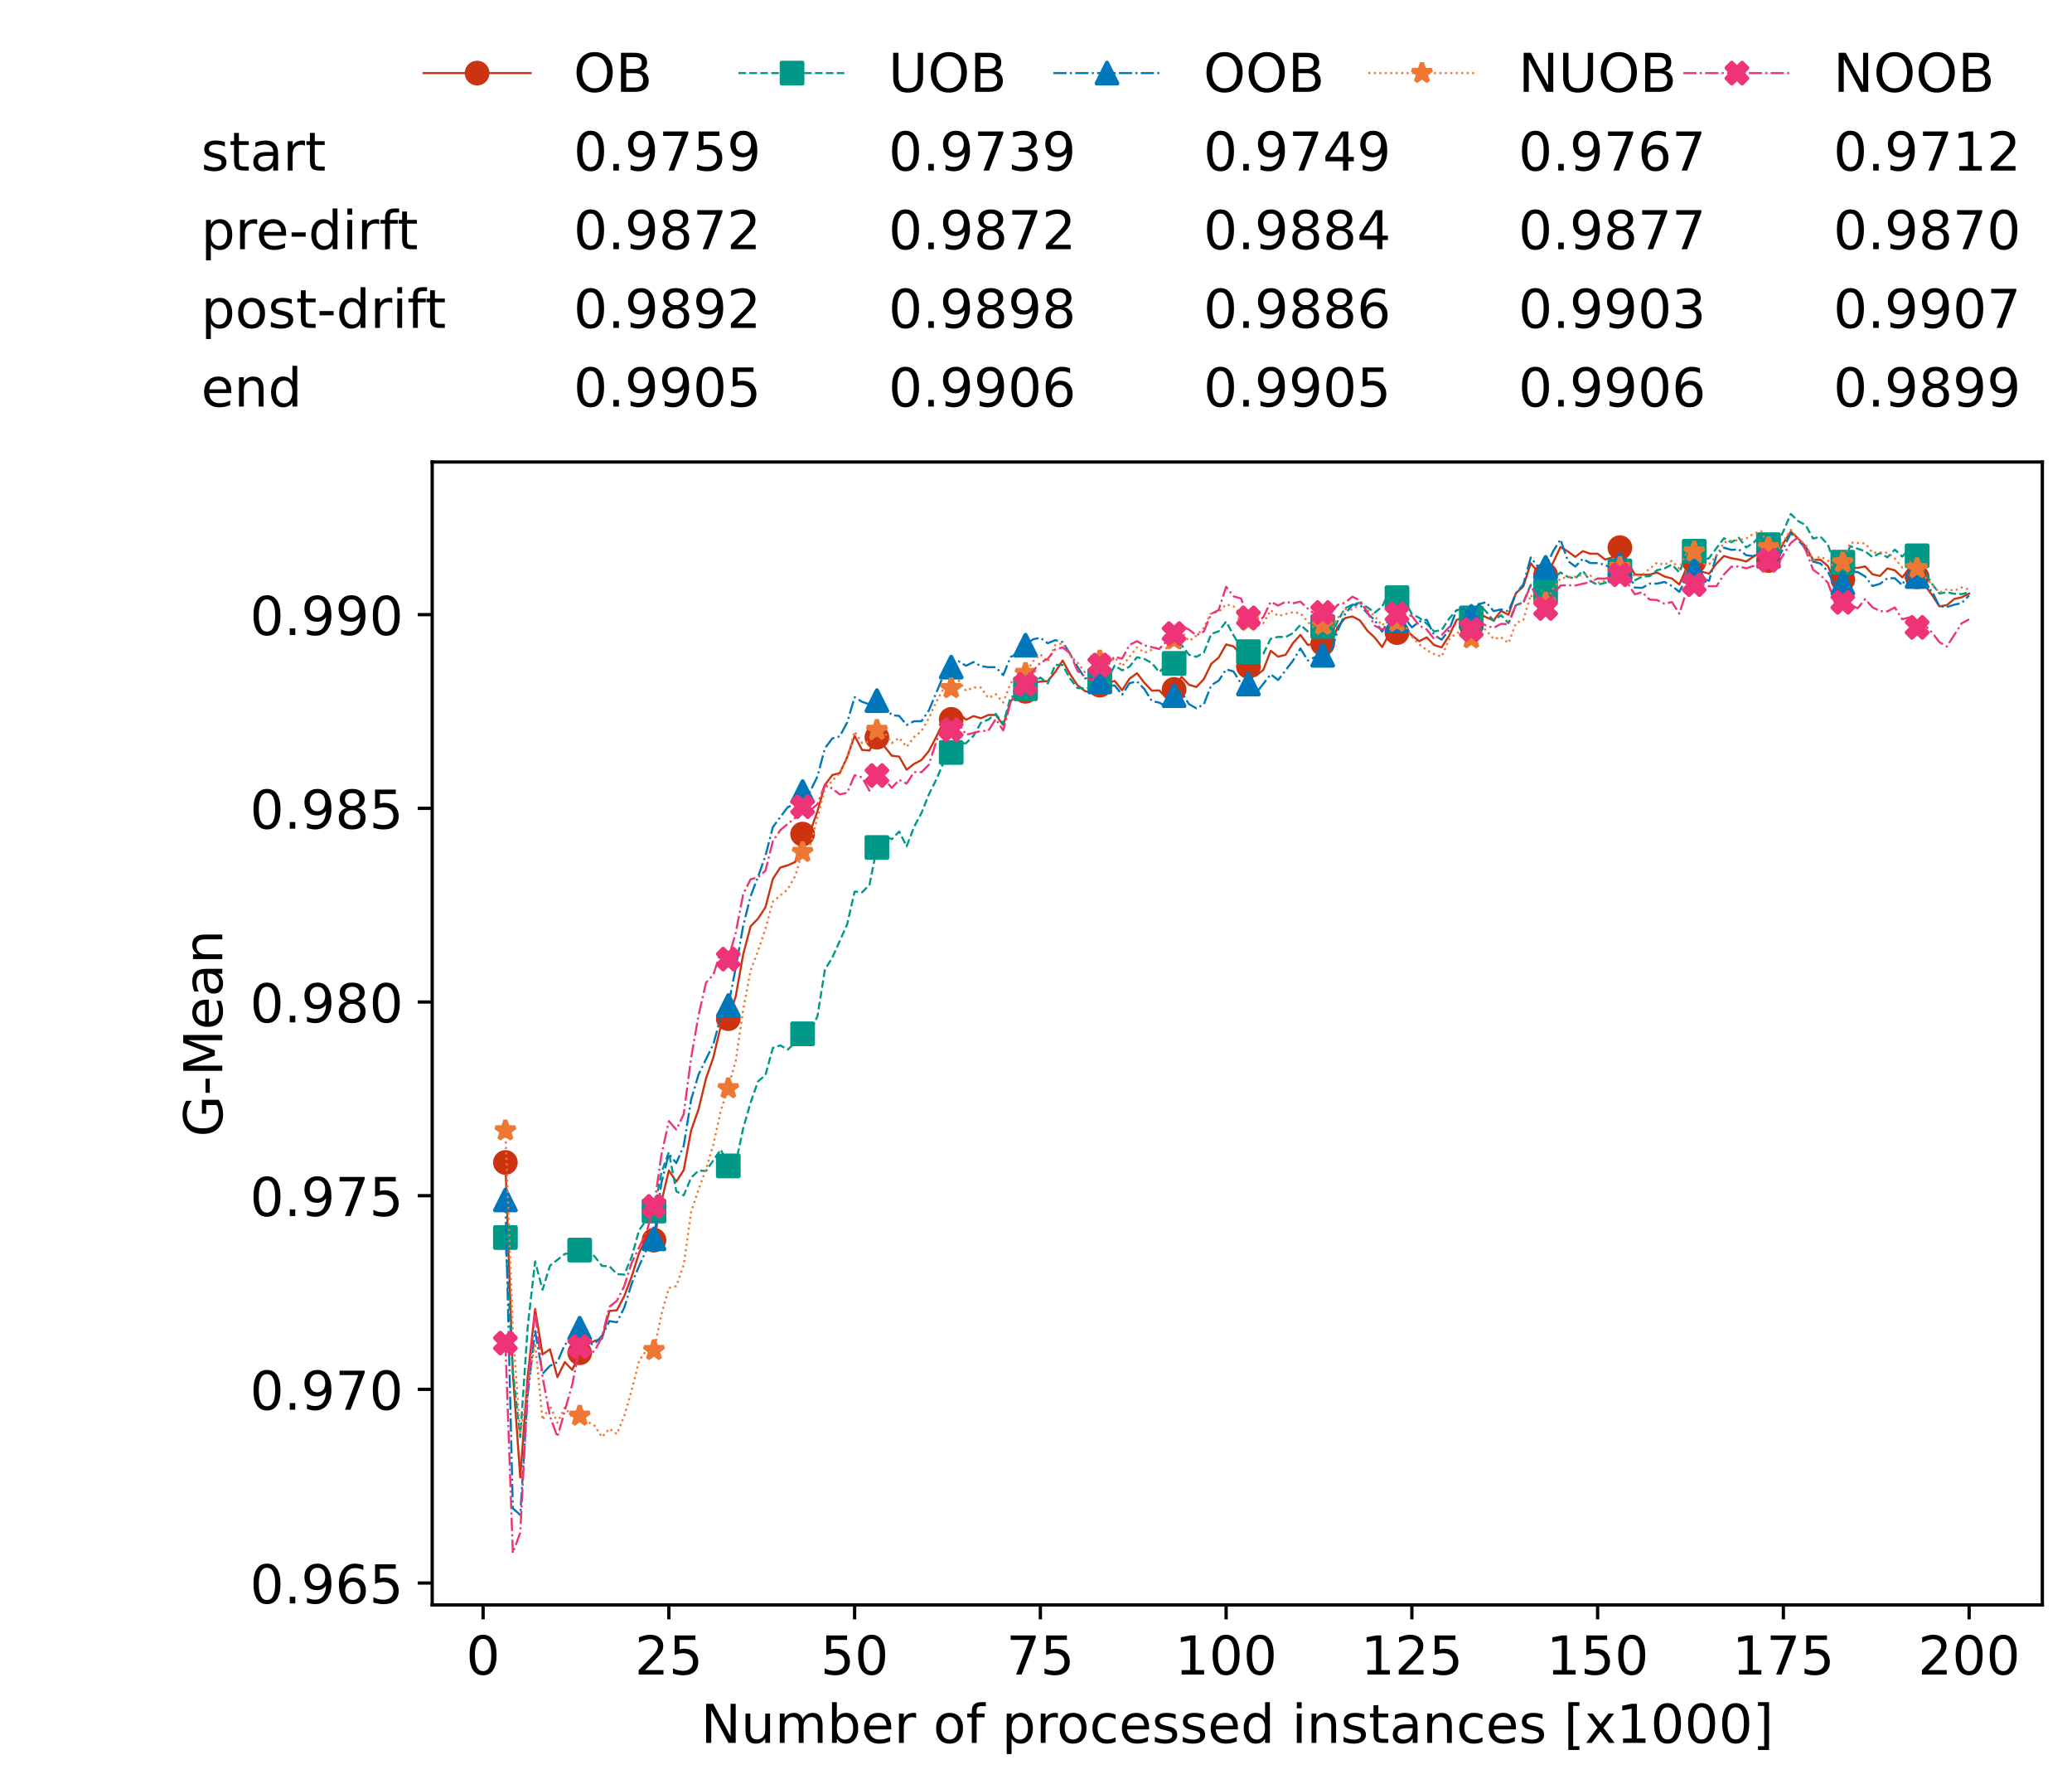 <?xml version="1.0" encoding="utf-8" standalone="no"?>
<!DOCTYPE svg PUBLIC "-//W3C//DTD SVG 1.1//EN"
  "http://www.w3.org/Graphics/SVG/1.1/DTD/svg11.dtd">
<!-- Created with matplotlib (https://matplotlib.org/) -->
<svg height="432.615pt" version="1.1" viewBox="0 0 502.65 432.615" width="502.65pt" xmlns="http://www.w3.org/2000/svg" xmlns:xlink="http://www.w3.org/1999/xlink">
 <defs>
  <style type="text/css">*{stroke-linecap:butt;stroke-linejoin:round;}</style>
 </defs>
 <g id="figure_1">
  <g id="patch_1">
   <path d="M 0 432.615 
L 502.65 432.615 
L 502.65 0 
L 0 0 
z
" style="fill:#ffffff;"/>
  </g>
  <g id="axes_1">
   <g id="patch_2">
    <path d="M 104.85 389.252 
L 495.45 389.252 
L 495.45 112.052 
L 104.85 112.052 
z
" style="fill:#ffffff;"/>
   </g>
   <g id="matplotlib.axis_1">
    <g id="xtick_1">
     <g id="line2d_1">
      <defs>
       <path d="M 0 0 
L 0 3.5 
" id="m1cfb5dfee1" style="stroke:#000000;stroke-width:0.8;"/>
      </defs>
      <g>
       <use style="stroke:#000000;stroke-width:0.8;" x="117.197" xlink:href="#m1cfb5dfee1" y="389.252"/>
      </g>
     </g>
     <g id="text_1">
      <!-- 0 -->
      <g transform="translate(113.061 406.13)scale(0.13 -0.13)">
       <defs>
        <path d="M 31.781 66.406 
Q 24.172 66.406 20.328 58.906 
Q 16.5 51.422 16.5 36.375 
Q 16.5 21.391 20.328 13.891 
Q 24.172 6.391 31.781 6.391 
Q 39.453 6.391 43.281 13.891 
Q 47.125 21.391 47.125 36.375 
Q 47.125 51.422 43.281 58.906 
Q 39.453 66.406 31.781 66.406 
z
M 31.781 74.219 
Q 44.047 74.219 50.516 64.516 
Q 56.984 54.828 56.984 36.375 
Q 56.984 17.969 50.516 8.266 
Q 44.047 -1.422 31.781 -1.422 
Q 19.531 -1.422 13.062 8.266 
Q 6.594 17.969 6.594 36.375 
Q 6.594 54.828 13.062 64.516 
Q 19.531 74.219 31.781 74.219 
z
" id="DejaVuSans-48"/>
       </defs>
       <use xlink:href="#DejaVuSans-48"/>
      </g>
     </g>
    </g>
    <g id="xtick_2">
     <g id="line2d_2">
      <g>
       <use style="stroke:#000000;stroke-width:0.8;" x="162.259" xlink:href="#m1cfb5dfee1" y="389.252"/>
      </g>
     </g>
     <g id="text_2">
      <!-- 25 -->
      <g transform="translate(153.988 406.13)scale(0.13 -0.13)">
       <defs>
        <path d="M 19.188 8.297 
L 53.609 8.297 
L 53.609 0 
L 7.328 0 
L 7.328 8.297 
Q 12.938 14.109 22.625 23.891 
Q 32.328 33.688 34.812 36.531 
Q 39.547 41.844 41.422 45.531 
Q 43.312 49.219 43.312 52.781 
Q 43.312 58.594 39.234 62.25 
Q 35.156 65.922 28.609 65.922 
Q 23.969 65.922 18.812 64.312 
Q 13.672 62.703 7.812 59.422 
L 7.812 69.391 
Q 13.766 71.781 18.938 73 
Q 24.125 74.219 28.422 74.219 
Q 39.75 74.219 46.484 68.547 
Q 53.219 62.891 53.219 53.422 
Q 53.219 48.922 51.531 44.891 
Q 49.859 40.875 45.406 35.406 
Q 44.188 33.984 37.641 27.219 
Q 31.109 20.453 19.188 8.297 
z
" id="DejaVuSans-50"/>
        <path d="M 10.797 72.906 
L 49.516 72.906 
L 49.516 64.594 
L 19.828 64.594 
L 19.828 46.734 
Q 21.969 47.469 24.109 47.828 
Q 26.266 48.188 28.422 48.188 
Q 40.625 48.188 47.75 41.5 
Q 54.891 34.812 54.891 23.391 
Q 54.891 11.625 47.562 5.094 
Q 40.234 -1.422 26.906 -1.422 
Q 22.312 -1.422 17.547 -0.641 
Q 12.797 0.141 7.719 1.703 
L 7.719 11.625 
Q 12.109 9.234 16.797 8.062 
Q 21.484 6.891 26.703 6.891 
Q 35.156 6.891 40.078 11.328 
Q 45.016 15.766 45.016 23.391 
Q 45.016 31 40.078 35.438 
Q 35.156 39.891 26.703 39.891 
Q 22.75 39.891 18.812 39.016 
Q 14.891 38.141 10.797 36.281 
z
" id="DejaVuSans-53"/>
       </defs>
       <use xlink:href="#DejaVuSans-50"/>
       <use x="63.623" xlink:href="#DejaVuSans-53"/>
      </g>
     </g>
    </g>
    <g id="xtick_3">
     <g id="line2d_3">
      <g>
       <use style="stroke:#000000;stroke-width:0.8;" x="207.322" xlink:href="#m1cfb5dfee1" y="389.252"/>
      </g>
     </g>
     <g id="text_3">
      <!-- 50 -->
      <g transform="translate(199.05 406.13)scale(0.13 -0.13)">
       <use xlink:href="#DejaVuSans-53"/>
       <use x="63.623" xlink:href="#DejaVuSans-48"/>
      </g>
     </g>
    </g>
    <g id="xtick_4">
     <g id="line2d_4">
      <g>
       <use style="stroke:#000000;stroke-width:0.8;" x="252.384" xlink:href="#m1cfb5dfee1" y="389.252"/>
      </g>
     </g>
     <g id="text_4">
      <!-- 75 -->
      <g transform="translate(244.113 406.13)scale(0.13 -0.13)">
       <defs>
        <path d="M 8.203 72.906 
L 55.078 72.906 
L 55.078 68.703 
L 28.609 0 
L 18.312 0 
L 43.219 64.594 
L 8.203 64.594 
z
" id="DejaVuSans-55"/>
       </defs>
       <use xlink:href="#DejaVuSans-55"/>
       <use x="63.623" xlink:href="#DejaVuSans-53"/>
      </g>
     </g>
    </g>
    <g id="xtick_5">
     <g id="line2d_5">
      <g>
       <use style="stroke:#000000;stroke-width:0.8;" x="297.446" xlink:href="#m1cfb5dfee1" y="389.252"/>
      </g>
     </g>
     <g id="text_5">
      <!-- 100 -->
      <g transform="translate(285.039 406.13)scale(0.13 -0.13)">
       <defs>
        <path d="M 12.406 8.297 
L 28.516 8.297 
L 28.516 63.922 
L 10.984 60.406 
L 10.984 69.391 
L 28.422 72.906 
L 38.281 72.906 
L 38.281 8.297 
L 54.391 8.297 
L 54.391 0 
L 12.406 0 
z
" id="DejaVuSans-49"/>
       </defs>
       <use xlink:href="#DejaVuSans-49"/>
       <use x="63.623" xlink:href="#DejaVuSans-48"/>
       <use x="127.246" xlink:href="#DejaVuSans-48"/>
      </g>
     </g>
    </g>
    <g id="xtick_6">
     <g id="line2d_6">
      <g>
       <use style="stroke:#000000;stroke-width:0.8;" x="342.509" xlink:href="#m1cfb5dfee1" y="389.252"/>
      </g>
     </g>
     <g id="text_6">
      <!-- 125 -->
      <g transform="translate(330.102 406.13)scale(0.13 -0.13)">
       <use xlink:href="#DejaVuSans-49"/>
       <use x="63.623" xlink:href="#DejaVuSans-50"/>
       <use x="127.246" xlink:href="#DejaVuSans-53"/>
      </g>
     </g>
    </g>
    <g id="xtick_7">
     <g id="line2d_7">
      <g>
       <use style="stroke:#000000;stroke-width:0.8;" x="387.571" xlink:href="#m1cfb5dfee1" y="389.252"/>
      </g>
     </g>
     <g id="text_7">
      <!-- 150 -->
      <g transform="translate(375.164 406.13)scale(0.13 -0.13)">
       <use xlink:href="#DejaVuSans-49"/>
       <use x="63.623" xlink:href="#DejaVuSans-53"/>
       <use x="127.246" xlink:href="#DejaVuSans-48"/>
      </g>
     </g>
    </g>
    <g id="xtick_8">
     <g id="line2d_8">
      <g>
       <use style="stroke:#000000;stroke-width:0.8;" x="432.633" xlink:href="#m1cfb5dfee1" y="389.252"/>
      </g>
     </g>
     <g id="text_8">
      <!-- 175 -->
      <g transform="translate(420.226 406.13)scale(0.13 -0.13)">
       <use xlink:href="#DejaVuSans-49"/>
       <use x="63.623" xlink:href="#DejaVuSans-55"/>
       <use x="127.246" xlink:href="#DejaVuSans-53"/>
      </g>
     </g>
    </g>
    <g id="xtick_9">
     <g id="line2d_9">
      <g>
       <use style="stroke:#000000;stroke-width:0.8;" x="477.695" xlink:href="#m1cfb5dfee1" y="389.252"/>
      </g>
     </g>
     <g id="text_9">
      <!-- 200 -->
      <g transform="translate(465.289 406.13)scale(0.13 -0.13)">
       <use xlink:href="#DejaVuSans-50"/>
       <use x="63.623" xlink:href="#DejaVuSans-48"/>
       <use x="127.246" xlink:href="#DejaVuSans-48"/>
      </g>
     </g>
    </g>
    <g id="text_10">
     <!-- Number of processed instances [x1000] -->
     <g transform="translate(170.025 422.711)scale(0.13 -0.13)">
      <defs>
       <path d="M 9.812 72.906 
L 23.094 72.906 
L 55.422 11.922 
L 55.422 72.906 
L 64.984 72.906 
L 64.984 0 
L 51.703 0 
L 19.391 60.984 
L 19.391 0 
L 9.812 0 
z
" id="DejaVuSans-78"/>
       <path d="M 8.5 21.578 
L 8.5 54.688 
L 17.484 54.688 
L 17.484 21.922 
Q 17.484 14.156 20.5 10.266 
Q 23.531 6.391 29.594 6.391 
Q 36.859 6.391 41.078 11.031 
Q 45.312 15.672 45.312 23.688 
L 45.312 54.688 
L 54.297 54.688 
L 54.297 0 
L 45.312 0 
L 45.312 8.406 
Q 42.047 3.422 37.719 1 
Q 33.406 -1.422 27.688 -1.422 
Q 18.266 -1.422 13.375 4.438 
Q 8.5 10.297 8.5 21.578 
z
M 31.109 56 
z
" id="DejaVuSans-117"/>
       <path d="M 52 44.188 
Q 55.375 50.25 60.062 53.125 
Q 64.75 56 71.094 56 
Q 79.641 56 84.281 50.016 
Q 88.922 44.047 88.922 33.016 
L 88.922 0 
L 79.891 0 
L 79.891 32.719 
Q 79.891 40.578 77.094 44.375 
Q 74.312 48.188 68.609 48.188 
Q 61.625 48.188 57.562 43.547 
Q 53.516 38.922 53.516 30.906 
L 53.516 0 
L 44.484 0 
L 44.484 32.719 
Q 44.484 40.625 41.703 44.406 
Q 38.922 48.188 33.109 48.188 
Q 26.219 48.188 22.156 43.531 
Q 18.109 38.875 18.109 30.906 
L 18.109 0 
L 9.078 0 
L 9.078 54.688 
L 18.109 54.688 
L 18.109 46.188 
Q 21.188 51.219 25.484 53.609 
Q 29.781 56 35.688 56 
Q 41.656 56 45.828 52.969 
Q 50 49.953 52 44.188 
z
" id="DejaVuSans-109"/>
       <path d="M 48.688 27.297 
Q 48.688 37.203 44.609 42.844 
Q 40.531 48.484 33.406 48.484 
Q 26.266 48.484 22.188 42.844 
Q 18.109 37.203 18.109 27.297 
Q 18.109 17.391 22.188 11.75 
Q 26.266 6.109 33.406 6.109 
Q 40.531 6.109 44.609 11.75 
Q 48.688 17.391 48.688 27.297 
z
M 18.109 46.391 
Q 20.953 51.266 25.266 53.625 
Q 29.594 56 35.594 56 
Q 45.562 56 51.781 48.094 
Q 58.016 40.188 58.016 27.297 
Q 58.016 14.406 51.781 6.484 
Q 45.562 -1.422 35.594 -1.422 
Q 29.594 -1.422 25.266 0.953 
Q 20.953 3.328 18.109 8.203 
L 18.109 0 
L 9.078 0 
L 9.078 75.984 
L 18.109 75.984 
z
" id="DejaVuSans-98"/>
       <path d="M 56.203 29.594 
L 56.203 25.203 
L 14.891 25.203 
Q 15.484 15.922 20.484 11.062 
Q 25.484 6.203 34.422 6.203 
Q 39.594 6.203 44.453 7.469 
Q 49.312 8.734 54.109 11.281 
L 54.109 2.781 
Q 49.266 0.734 44.188 -0.344 
Q 39.109 -1.422 33.891 -1.422 
Q 20.797 -1.422 13.156 6.188 
Q 5.516 13.812 5.516 26.812 
Q 5.516 40.234 12.766 48.109 
Q 20.016 56 32.328 56 
Q 43.359 56 49.781 48.891 
Q 56.203 41.797 56.203 29.594 
z
M 47.219 32.234 
Q 47.125 39.594 43.094 43.984 
Q 39.062 48.391 32.422 48.391 
Q 24.906 48.391 20.391 44.141 
Q 15.875 39.891 15.188 32.172 
z
" id="DejaVuSans-101"/>
       <path d="M 41.109 46.297 
Q 39.594 47.172 37.812 47.578 
Q 36.031 48 33.891 48 
Q 26.266 48 22.188 43.047 
Q 18.109 38.094 18.109 28.812 
L 18.109 0 
L 9.078 0 
L 9.078 54.688 
L 18.109 54.688 
L 18.109 46.188 
Q 20.953 51.172 25.484 53.578 
Q 30.031 56 36.531 56 
Q 37.453 56 38.578 55.875 
Q 39.703 55.766 41.062 55.516 
z
" id="DejaVuSans-114"/>
       <path id="DejaVuSans-32"/>
       <path d="M 30.609 48.391 
Q 23.391 48.391 19.188 42.75 
Q 14.984 37.109 14.984 27.297 
Q 14.984 17.484 19.156 11.844 
Q 23.344 6.203 30.609 6.203 
Q 37.797 6.203 41.984 11.859 
Q 46.188 17.531 46.188 27.297 
Q 46.188 37.016 41.984 42.703 
Q 37.797 48.391 30.609 48.391 
z
M 30.609 56 
Q 42.328 56 49.016 48.375 
Q 55.719 40.766 55.719 27.297 
Q 55.719 13.875 49.016 6.219 
Q 42.328 -1.422 30.609 -1.422 
Q 18.844 -1.422 12.172 6.219 
Q 5.516 13.875 5.516 27.297 
Q 5.516 40.766 12.172 48.375 
Q 18.844 56 30.609 56 
z
" id="DejaVuSans-111"/>
       <path d="M 37.109 75.984 
L 37.109 68.5 
L 28.516 68.5 
Q 23.688 68.5 21.797 66.547 
Q 19.922 64.594 19.922 59.516 
L 19.922 54.688 
L 34.719 54.688 
L 34.719 47.703 
L 19.922 47.703 
L 19.922 0 
L 10.891 0 
L 10.891 47.703 
L 2.297 47.703 
L 2.297 54.688 
L 10.891 54.688 
L 10.891 58.5 
Q 10.891 67.625 15.141 71.797 
Q 19.391 75.984 28.609 75.984 
z
" id="DejaVuSans-102"/>
       <path d="M 18.109 8.203 
L 18.109 -20.797 
L 9.078 -20.797 
L 9.078 54.688 
L 18.109 54.688 
L 18.109 46.391 
Q 20.953 51.266 25.266 53.625 
Q 29.594 56 35.594 56 
Q 45.562 56 51.781 48.094 
Q 58.016 40.188 58.016 27.297 
Q 58.016 14.406 51.781 6.484 
Q 45.562 -1.422 35.594 -1.422 
Q 29.594 -1.422 25.266 0.953 
Q 20.953 3.328 18.109 8.203 
z
M 48.688 27.297 
Q 48.688 37.203 44.609 42.844 
Q 40.531 48.484 33.406 48.484 
Q 26.266 48.484 22.188 42.844 
Q 18.109 37.203 18.109 27.297 
Q 18.109 17.391 22.188 11.75 
Q 26.266 6.109 33.406 6.109 
Q 40.531 6.109 44.609 11.75 
Q 48.688 17.391 48.688 27.297 
z
" id="DejaVuSans-112"/>
       <path d="M 48.781 52.594 
L 48.781 44.188 
Q 44.969 46.297 41.141 47.344 
Q 37.312 48.391 33.406 48.391 
Q 24.656 48.391 19.812 42.844 
Q 14.984 37.312 14.984 27.297 
Q 14.984 17.281 19.812 11.734 
Q 24.656 6.203 33.406 6.203 
Q 37.312 6.203 41.141 7.25 
Q 44.969 8.297 48.781 10.406 
L 48.781 2.094 
Q 45.016 0.344 40.984 -0.531 
Q 36.969 -1.422 32.422 -1.422 
Q 20.062 -1.422 12.781 6.344 
Q 5.516 14.109 5.516 27.297 
Q 5.516 40.672 12.859 48.328 
Q 20.219 56 33.016 56 
Q 37.156 56 41.109 55.141 
Q 45.062 54.297 48.781 52.594 
z
" id="DejaVuSans-99"/>
       <path d="M 44.281 53.078 
L 44.281 44.578 
Q 40.484 46.531 36.375 47.5 
Q 32.281 48.484 27.875 48.484 
Q 21.188 48.484 17.844 46.438 
Q 14.5 44.391 14.5 40.281 
Q 14.5 37.156 16.891 35.375 
Q 19.281 33.594 26.516 31.984 
L 29.594 31.297 
Q 39.156 29.25 43.188 25.516 
Q 47.219 21.781 47.219 15.094 
Q 47.219 7.469 41.188 3.016 
Q 35.156 -1.422 24.609 -1.422 
Q 20.219 -1.422 15.453 -0.562 
Q 10.688 0.297 5.422 2 
L 5.422 11.281 
Q 10.406 8.688 15.234 7.391 
Q 20.062 6.109 24.812 6.109 
Q 31.156 6.109 34.562 8.281 
Q 37.984 10.453 37.984 14.406 
Q 37.984 18.062 35.516 20.016 
Q 33.062 21.969 24.703 23.781 
L 21.578 24.516 
Q 13.234 26.266 9.516 29.906 
Q 5.812 33.547 5.812 39.891 
Q 5.812 47.609 11.281 51.797 
Q 16.75 56 26.812 56 
Q 31.781 56 36.172 55.266 
Q 40.578 54.547 44.281 53.078 
z
" id="DejaVuSans-115"/>
       <path d="M 45.406 46.391 
L 45.406 75.984 
L 54.391 75.984 
L 54.391 0 
L 45.406 0 
L 45.406 8.203 
Q 42.578 3.328 38.25 0.953 
Q 33.938 -1.422 27.875 -1.422 
Q 17.969 -1.422 11.734 6.484 
Q 5.516 14.406 5.516 27.297 
Q 5.516 40.188 11.734 48.094 
Q 17.969 56 27.875 56 
Q 33.938 56 38.25 53.625 
Q 42.578 51.266 45.406 46.391 
z
M 14.797 27.297 
Q 14.797 17.391 18.875 11.75 
Q 22.953 6.109 30.078 6.109 
Q 37.203 6.109 41.297 11.75 
Q 45.406 17.391 45.406 27.297 
Q 45.406 37.203 41.297 42.844 
Q 37.203 48.484 30.078 48.484 
Q 22.953 48.484 18.875 42.844 
Q 14.797 37.203 14.797 27.297 
z
" id="DejaVuSans-100"/>
       <path d="M 9.422 54.688 
L 18.406 54.688 
L 18.406 0 
L 9.422 0 
z
M 9.422 75.984 
L 18.406 75.984 
L 18.406 64.594 
L 9.422 64.594 
z
" id="DejaVuSans-105"/>
       <path d="M 54.891 33.016 
L 54.891 0 
L 45.906 0 
L 45.906 32.719 
Q 45.906 40.484 42.875 44.328 
Q 39.844 48.188 33.797 48.188 
Q 26.516 48.188 22.312 43.547 
Q 18.109 38.922 18.109 30.906 
L 18.109 0 
L 9.078 0 
L 9.078 54.688 
L 18.109 54.688 
L 18.109 46.188 
Q 21.344 51.125 25.703 53.562 
Q 30.078 56 35.797 56 
Q 45.219 56 50.047 50.172 
Q 54.891 44.344 54.891 33.016 
z
" id="DejaVuSans-110"/>
       <path d="M 18.312 70.219 
L 18.312 54.688 
L 36.812 54.688 
L 36.812 47.703 
L 18.312 47.703 
L 18.312 18.016 
Q 18.312 11.328 20.141 9.422 
Q 21.969 7.516 27.594 7.516 
L 36.812 7.516 
L 36.812 0 
L 27.594 0 
Q 17.188 0 13.234 3.875 
Q 9.281 7.766 9.281 18.016 
L 9.281 47.703 
L 2.688 47.703 
L 2.688 54.688 
L 9.281 54.688 
L 9.281 70.219 
z
" id="DejaVuSans-116"/>
       <path d="M 34.281 27.484 
Q 23.391 27.484 19.188 25 
Q 14.984 22.516 14.984 16.5 
Q 14.984 11.719 18.141 8.906 
Q 21.297 6.109 26.703 6.109 
Q 34.188 6.109 38.703 11.406 
Q 43.219 16.703 43.219 25.484 
L 43.219 27.484 
z
M 52.203 31.203 
L 52.203 0 
L 43.219 0 
L 43.219 8.297 
Q 40.141 3.328 35.547 0.953 
Q 30.953 -1.422 24.312 -1.422 
Q 15.922 -1.422 10.953 3.297 
Q 6 8.016 6 15.922 
Q 6 25.141 12.172 29.828 
Q 18.359 34.516 30.609 34.516 
L 43.219 34.516 
L 43.219 35.406 
Q 43.219 41.609 39.141 45 
Q 35.062 48.391 27.688 48.391 
Q 23 48.391 18.547 47.266 
Q 14.109 46.141 10.016 43.891 
L 10.016 52.203 
Q 14.938 54.109 19.578 55.047 
Q 24.219 56 28.609 56 
Q 40.484 56 46.344 49.844 
Q 52.203 43.703 52.203 31.203 
z
" id="DejaVuSans-97"/>
       <path d="M 8.594 75.984 
L 29.297 75.984 
L 29.297 69 
L 17.578 69 
L 17.578 -6.203 
L 29.297 -6.203 
L 29.297 -13.188 
L 8.594 -13.188 
z
" id="DejaVuSans-91"/>
       <path d="M 54.891 54.688 
L 35.109 28.078 
L 55.906 0 
L 45.312 0 
L 29.391 21.484 
L 13.484 0 
L 2.875 0 
L 24.125 28.609 
L 4.688 54.688 
L 15.281 54.688 
L 29.781 35.203 
L 44.281 54.688 
z
" id="DejaVuSans-120"/>
       <path d="M 30.422 75.984 
L 30.422 -13.188 
L 9.719 -13.188 
L 9.719 -6.203 
L 21.391 -6.203 
L 21.391 69 
L 9.719 69 
L 9.719 75.984 
z
" id="DejaVuSans-93"/>
      </defs>
      <use xlink:href="#DejaVuSans-78"/>
      <use x="74.805" xlink:href="#DejaVuSans-117"/>
      <use x="138.184" xlink:href="#DejaVuSans-109"/>
      <use x="235.596" xlink:href="#DejaVuSans-98"/>
      <use x="299.072" xlink:href="#DejaVuSans-101"/>
      <use x="360.596" xlink:href="#DejaVuSans-114"/>
      <use x="401.709" xlink:href="#DejaVuSans-32"/>
      <use x="433.496" xlink:href="#DejaVuSans-111"/>
      <use x="494.678" xlink:href="#DejaVuSans-102"/>
      <use x="529.883" xlink:href="#DejaVuSans-32"/>
      <use x="561.67" xlink:href="#DejaVuSans-112"/>
      <use x="625.146" xlink:href="#DejaVuSans-114"/>
      <use x="664.01" xlink:href="#DejaVuSans-111"/>
      <use x="725.191" xlink:href="#DejaVuSans-99"/>
      <use x="780.172" xlink:href="#DejaVuSans-101"/>
      <use x="841.695" xlink:href="#DejaVuSans-115"/>
      <use x="893.795" xlink:href="#DejaVuSans-115"/>
      <use x="945.895" xlink:href="#DejaVuSans-101"/>
      <use x="1007.418" xlink:href="#DejaVuSans-100"/>
      <use x="1070.895" xlink:href="#DejaVuSans-32"/>
      <use x="1102.682" xlink:href="#DejaVuSans-105"/>
      <use x="1130.465" xlink:href="#DejaVuSans-110"/>
      <use x="1193.844" xlink:href="#DejaVuSans-115"/>
      <use x="1245.943" xlink:href="#DejaVuSans-116"/>
      <use x="1285.152" xlink:href="#DejaVuSans-97"/>
      <use x="1346.432" xlink:href="#DejaVuSans-110"/>
      <use x="1409.811" xlink:href="#DejaVuSans-99"/>
      <use x="1464.791" xlink:href="#DejaVuSans-101"/>
      <use x="1526.314" xlink:href="#DejaVuSans-115"/>
      <use x="1578.414" xlink:href="#DejaVuSans-32"/>
      <use x="1610.201" xlink:href="#DejaVuSans-91"/>
      <use x="1649.215" xlink:href="#DejaVuSans-120"/>
      <use x="1708.395" xlink:href="#DejaVuSans-49"/>
      <use x="1772.018" xlink:href="#DejaVuSans-48"/>
      <use x="1835.641" xlink:href="#DejaVuSans-48"/>
      <use x="1899.264" xlink:href="#DejaVuSans-48"/>
      <use x="1962.887" xlink:href="#DejaVuSans-93"/>
     </g>
    </g>
   </g>
   <g id="matplotlib.axis_2">
    <g id="ytick_1">
     <g id="line2d_10">
      <defs>
       <path d="M 0 0 
L -3.5 0 
" id="mb5bf54e25f" style="stroke:#000000;stroke-width:0.8;"/>
      </defs>
      <g>
       <use style="stroke:#000000;stroke-width:0.8;" x="104.85" xlink:href="#mb5bf54e25f" y="383.94"/>
      </g>
     </g>
     <g id="text_11">
      <!-- 0.965 -->
      <g transform="translate(60.633 388.879)scale(0.13 -0.13)">
       <defs>
        <path d="M 10.688 12.406 
L 21 12.406 
L 21 0 
L 10.688 0 
z
" id="DejaVuSans-46"/>
        <path d="M 10.984 1.516 
L 10.984 10.5 
Q 14.703 8.734 18.5 7.812 
Q 22.312 6.891 25.984 6.891 
Q 35.75 6.891 40.891 13.453 
Q 46.047 20.016 46.781 33.406 
Q 43.953 29.203 39.594 26.953 
Q 35.25 24.703 29.984 24.703 
Q 19.047 24.703 12.672 31.312 
Q 6.297 37.938 6.297 49.422 
Q 6.297 60.641 12.938 67.422 
Q 19.578 74.219 30.609 74.219 
Q 43.266 74.219 49.922 64.516 
Q 56.594 54.828 56.594 36.375 
Q 56.594 19.141 48.406 8.859 
Q 40.234 -1.422 26.422 -1.422 
Q 22.703 -1.422 18.891 -0.688 
Q 15.094 0.047 10.984 1.516 
z
M 30.609 32.422 
Q 37.25 32.422 41.125 36.953 
Q 45.016 41.5 45.016 49.422 
Q 45.016 57.281 41.125 61.844 
Q 37.25 66.406 30.609 66.406 
Q 23.969 66.406 20.094 61.844 
Q 16.219 57.281 16.219 49.422 
Q 16.219 41.5 20.094 36.953 
Q 23.969 32.422 30.609 32.422 
z
" id="DejaVuSans-57"/>
        <path d="M 33.016 40.375 
Q 26.375 40.375 22.484 35.828 
Q 18.609 31.297 18.609 23.391 
Q 18.609 15.531 22.484 10.953 
Q 26.375 6.391 33.016 6.391 
Q 39.656 6.391 43.531 10.953 
Q 47.406 15.531 47.406 23.391 
Q 47.406 31.297 43.531 35.828 
Q 39.656 40.375 33.016 40.375 
z
M 52.594 71.297 
L 52.594 62.312 
Q 48.875 64.062 45.094 64.984 
Q 41.312 65.922 37.594 65.922 
Q 27.828 65.922 22.672 59.328 
Q 17.531 52.734 16.797 39.406 
Q 19.672 43.656 24.016 45.922 
Q 28.375 48.188 33.594 48.188 
Q 44.578 48.188 50.953 41.516 
Q 57.328 34.859 57.328 23.391 
Q 57.328 12.156 50.688 5.359 
Q 44.047 -1.422 33.016 -1.422 
Q 20.359 -1.422 13.672 8.266 
Q 6.984 17.969 6.984 36.375 
Q 6.984 53.656 15.188 63.938 
Q 23.391 74.219 37.203 74.219 
Q 40.922 74.219 44.703 73.484 
Q 48.484 72.75 52.594 71.297 
z
" id="DejaVuSans-54"/>
       </defs>
       <use xlink:href="#DejaVuSans-48"/>
       <use x="63.623" xlink:href="#DejaVuSans-46"/>
       <use x="95.41" xlink:href="#DejaVuSans-57"/>
       <use x="159.033" xlink:href="#DejaVuSans-54"/>
       <use x="222.656" xlink:href="#DejaVuSans-53"/>
      </g>
     </g>
    </g>
    <g id="ytick_2">
     <g id="line2d_11">
      <g>
       <use style="stroke:#000000;stroke-width:0.8;" x="104.85" xlink:href="#mb5bf54e25f" y="336.967"/>
      </g>
     </g>
     <g id="text_12">
      <!-- 0.970 -->
      <g transform="translate(60.633 341.906)scale(0.13 -0.13)">
       <use xlink:href="#DejaVuSans-48"/>
       <use x="63.623" xlink:href="#DejaVuSans-46"/>
       <use x="95.41" xlink:href="#DejaVuSans-57"/>
       <use x="159.033" xlink:href="#DejaVuSans-55"/>
       <use x="222.656" xlink:href="#DejaVuSans-48"/>
      </g>
     </g>
    </g>
    <g id="ytick_3">
     <g id="line2d_12">
      <g>
       <use style="stroke:#000000;stroke-width:0.8;" x="104.85" xlink:href="#mb5bf54e25f" y="289.994"/>
      </g>
     </g>
     <g id="text_13">
      <!-- 0.975 -->
      <g transform="translate(60.633 294.933)scale(0.13 -0.13)">
       <use xlink:href="#DejaVuSans-48"/>
       <use x="63.623" xlink:href="#DejaVuSans-46"/>
       <use x="95.41" xlink:href="#DejaVuSans-57"/>
       <use x="159.033" xlink:href="#DejaVuSans-55"/>
       <use x="222.656" xlink:href="#DejaVuSans-53"/>
      </g>
     </g>
    </g>
    <g id="ytick_4">
     <g id="line2d_13">
      <g>
       <use style="stroke:#000000;stroke-width:0.8;" x="104.85" xlink:href="#mb5bf54e25f" y="243.02"/>
      </g>
     </g>
     <g id="text_14">
      <!-- 0.980 -->
      <g transform="translate(60.633 247.959)scale(0.13 -0.13)">
       <defs>
        <path d="M 31.781 34.625 
Q 24.75 34.625 20.719 30.859 
Q 16.703 27.094 16.703 20.516 
Q 16.703 13.922 20.719 10.156 
Q 24.75 6.391 31.781 6.391 
Q 38.812 6.391 42.859 10.172 
Q 46.922 13.969 46.922 20.516 
Q 46.922 27.094 42.891 30.859 
Q 38.875 34.625 31.781 34.625 
z
M 21.922 38.812 
Q 15.578 40.375 12.031 44.719 
Q 8.5 49.078 8.5 55.328 
Q 8.5 64.062 14.719 69.141 
Q 20.953 74.219 31.781 74.219 
Q 42.672 74.219 48.875 69.141 
Q 55.078 64.062 55.078 55.328 
Q 55.078 49.078 51.531 44.719 
Q 48 40.375 41.703 38.812 
Q 48.828 37.156 52.797 32.312 
Q 56.781 27.484 56.781 20.516 
Q 56.781 9.906 50.312 4.234 
Q 43.844 -1.422 31.781 -1.422 
Q 19.734 -1.422 13.25 4.234 
Q 6.781 9.906 6.781 20.516 
Q 6.781 27.484 10.781 32.312 
Q 14.797 37.156 21.922 38.812 
z
M 18.312 54.391 
Q 18.312 48.734 21.844 45.562 
Q 25.391 42.391 31.781 42.391 
Q 38.141 42.391 41.719 45.562 
Q 45.312 48.734 45.312 54.391 
Q 45.312 60.062 41.719 63.234 
Q 38.141 66.406 31.781 66.406 
Q 25.391 66.406 21.844 63.234 
Q 18.312 60.062 18.312 54.391 
z
" id="DejaVuSans-56"/>
       </defs>
       <use xlink:href="#DejaVuSans-48"/>
       <use x="63.623" xlink:href="#DejaVuSans-46"/>
       <use x="95.41" xlink:href="#DejaVuSans-57"/>
       <use x="159.033" xlink:href="#DejaVuSans-56"/>
       <use x="222.656" xlink:href="#DejaVuSans-48"/>
      </g>
     </g>
    </g>
    <g id="ytick_5">
     <g id="line2d_14">
      <g>
       <use style="stroke:#000000;stroke-width:0.8;" x="104.85" xlink:href="#mb5bf54e25f" y="196.047"/>
      </g>
     </g>
     <g id="text_15">
      <!-- 0.985 -->
      <g transform="translate(60.633 200.986)scale(0.13 -0.13)">
       <use xlink:href="#DejaVuSans-48"/>
       <use x="63.623" xlink:href="#DejaVuSans-46"/>
       <use x="95.41" xlink:href="#DejaVuSans-57"/>
       <use x="159.033" xlink:href="#DejaVuSans-56"/>
       <use x="222.656" xlink:href="#DejaVuSans-53"/>
      </g>
     </g>
    </g>
    <g id="ytick_6">
     <g id="line2d_15">
      <g>
       <use style="stroke:#000000;stroke-width:0.8;" x="104.85" xlink:href="#mb5bf54e25f" y="149.074"/>
      </g>
     </g>
     <g id="text_16">
      <!-- 0.990 -->
      <g transform="translate(60.633 154.013)scale(0.13 -0.13)">
       <use xlink:href="#DejaVuSans-48"/>
       <use x="63.623" xlink:href="#DejaVuSans-46"/>
       <use x="95.41" xlink:href="#DejaVuSans-57"/>
       <use x="159.033" xlink:href="#DejaVuSans-57"/>
       <use x="222.656" xlink:href="#DejaVuSans-48"/>
      </g>
     </g>
    </g>
    <g id="text_17">
     <!-- G-Mean -->
     <g transform="translate(53.93 275.744)rotate(-90)scale(0.13 -0.13)">
      <defs>
       <path d="M 59.516 10.406 
L 59.516 29.984 
L 43.406 29.984 
L 43.406 38.094 
L 69.281 38.094 
L 69.281 6.781 
Q 63.578 2.734 56.688 0.656 
Q 49.812 -1.422 42 -1.422 
Q 24.906 -1.422 15.25 8.562 
Q 5.609 18.562 5.609 36.375 
Q 5.609 54.25 15.25 64.234 
Q 24.906 74.219 42 74.219 
Q 49.125 74.219 55.547 72.453 
Q 61.969 70.703 67.391 67.281 
L 67.391 56.781 
Q 61.922 61.422 55.766 63.766 
Q 49.609 66.109 42.828 66.109 
Q 29.438 66.109 22.719 58.641 
Q 16.016 51.172 16.016 36.375 
Q 16.016 21.625 22.719 14.156 
Q 29.438 6.688 42.828 6.688 
Q 48.047 6.688 52.141 7.594 
Q 56.25 8.5 59.516 10.406 
z
" id="DejaVuSans-71"/>
       <path d="M 4.891 31.391 
L 31.203 31.391 
L 31.203 23.391 
L 4.891 23.391 
z
" id="DejaVuSans-45"/>
       <path d="M 9.812 72.906 
L 24.516 72.906 
L 43.109 23.297 
L 61.812 72.906 
L 76.516 72.906 
L 76.516 0 
L 66.891 0 
L 66.891 64.016 
L 48.094 14.016 
L 38.188 14.016 
L 19.391 64.016 
L 19.391 0 
L 9.812 0 
z
" id="DejaVuSans-77"/>
      </defs>
      <use xlink:href="#DejaVuSans-71"/>
      <use x="77.49" xlink:href="#DejaVuSans-45"/>
      <use x="113.574" xlink:href="#DejaVuSans-77"/>
      <use x="199.854" xlink:href="#DejaVuSans-101"/>
      <use x="261.377" xlink:href="#DejaVuSans-97"/>
      <use x="322.656" xlink:href="#DejaVuSans-110"/>
     </g>
    </g>
   </g>
   <g id="line2d_16"/>
   <g id="line2d_17"/>
   <g id="line2d_18"/>
   <g id="line2d_19"/>
   <g id="line2d_20"/>
   <g id="line2d_21">
    <path clip-path="url(#p9ff83e8d2a)" d="M 122.605 281.934 
L 124.407 332.98 
L 126.21 358.346 
L 128.012 333.825 
L 129.815 317.46 
L 131.617 328.493 
L 133.419 327.245 
L 135.222 334 
L 137.024 330.341 
L 138.827 332.255 
L 140.629 328.106 
L 142.432 326.145 
L 144.234 325.204 
L 146.037 324.69 
L 147.839 317.953 
L 149.642 317.795 
L 151.444 314.343 
L 153.247 309.589 
L 155.049 303.841 
L 156.852 300.159 
L 158.654 300.782 
L 160.457 291.409 
L 162.259 283.896 
L 164.062 286.598 
L 165.864 283.803 
L 167.667 274.149 
L 169.469 269.011 
L 171.272 261.578 
L 173.074 256.369 
L 174.877 248.801 
L 176.679 247.07 
L 178.482 241.652 
L 180.284 231.501 
L 182.087 224.674 
L 183.889 222.803 
L 185.692 220.046 
L 187.494 213.145 
L 189.297 210.408 
L 191.099 209.865 
L 192.902 209.071 
L 194.704 202.29 
L 196.507 201.852 
L 198.309 196.763 
L 200.112 190.38 
L 201.914 187.967 
L 203.717 187.504 
L 205.519 183.631 
L 207.322 178.461 
L 209.124 181.873 
L 210.927 182.028 
L 212.729 178.796 
L 216.334 183.278 
L 218.137 183.51 
L 219.939 186.683 
L 221.742 185.275 
L 223.544 184.329 
L 225.347 182.115 
L 227.149 178.686 
L 228.952 174.934 
L 230.754 174.469 
L 232.557 172.993 
L 234.359 174.559 
L 236.162 173.681 
L 237.964 174.197 
L 239.767 173.409 
L 241.569 173.407 
L 243.372 175.841 
L 245.174 170.063 
L 246.976 168.388 
L 248.779 167.666 
L 250.581 165.683 
L 252.384 165.294 
L 254.186 165.189 
L 255.989 162.978 
L 257.791 160.201 
L 259.594 163.51 
L 261.396 166.196 
L 263.199 167.611 
L 265.001 168.049 
L 266.804 166.169 
L 270.409 165.152 
L 272.211 167.396 
L 274.014 164.609 
L 275.816 163.275 
L 277.619 165.6 
L 279.421 167.499 
L 281.224 167.452 
L 283.026 169.323 
L 284.829 167.202 
L 286.631 164.164 
L 288.434 166.062 
L 290.236 166.625 
L 292.039 164.715 
L 293.841 161.008 
L 295.644 159.489 
L 297.446 156.293 
L 299.249 156.784 
L 301.051 158.76 
L 302.854 161.625 
L 304.656 163.91 
L 306.459 162.496 
L 308.261 157.843 
L 310.064 159.26 
L 311.866 158.826 
L 313.669 155.957 
L 315.471 153.979 
L 317.274 156.423 
L 319.076 156.028 
L 320.879 156.114 
L 322.681 156.807 
L 324.484 152.095 
L 326.286 149.91 
L 328.089 149.51 
L 329.891 150.455 
L 331.694 152.932 
L 333.496 154.625 
L 335.299 156.944 
L 337.101 153.608 
L 338.904 153.435 
L 340.706 152.209 
L 342.509 154.1 
L 344.311 155.515 
L 346.114 154.577 
L 347.916 156.451 
L 349.719 157.015 
L 351.521 154.233 
L 353.324 150.414 
L 355.126 149.495 
L 356.928 151.751 
L 358.731 148.766 
L 360.533 149.708 
L 362.336 150.479 
L 364.138 148.152 
L 365.941 149.096 
L 367.743 143.871 
L 369.546 142.225 
L 371.348 136.588 
L 373.151 138.858 
L 374.953 139.43 
L 376.756 136.486 
L 378.558 132.678 
L 380.361 133.735 
L 382.163 135.075 
L 383.966 133.665 
L 385.768 134.288 
L 387.571 134.296 
L 389.373 135.696 
L 391.176 135.195 
L 392.978 132.827 
L 396.583 139.339 
L 398.386 139.403 
L 400.188 139.346 
L 401.991 138.856 
L 403.793 139.818 
L 405.596 140.315 
L 407.398 141.75 
L 409.201 137.617 
L 411.003 136.192 
L 412.806 138.623 
L 414.608 139.133 
L 416.411 136.676 
L 418.213 134.855 
L 420.016 135.389 
L 421.818 135.704 
L 423.621 136.18 
L 425.423 134.967 
L 427.226 133.949 
L 429.028 135.945 
L 430.831 135.462 
L 432.633 131.723 
L 434.436 128.931 
L 436.238 130.638 
L 438.041 132.54 
L 439.843 135.796 
L 441.646 135.776 
L 443.448 137.29 
L 445.251 141.533 
L 447.053 140.562 
L 448.856 137.652 
L 450.658 137.736 
L 452.461 137.372 
L 454.263 139.285 
L 456.066 139.695 
L 457.868 137.856 
L 459.671 138.321 
L 461.473 140.031 
L 463.276 137.707 
L 465.078 139.898 
L 466.881 141.829 
L 468.683 144.299 
L 470.485 147.071 
L 472.288 146.764 
L 474.09 145.27 
L 475.893 144.863 
L 477.695 143.965 
L 477.695 143.965 
" style="fill:none;stroke:#cc3311;stroke-linecap:square;stroke-width:0.5;"/>
    <defs>
     <path d="M 0 2.5 
C 0.663 2.5 1.299 2.237 1.768 1.768 
C 2.237 1.299 2.5 0.663 2.5 0 
C 2.5 -0.663 2.237 -1.299 1.768 -1.768 
C 1.299 -2.237 0.663 -2.5 0 -2.5 
C -0.663 -2.5 -1.299 -2.237 -1.768 -1.768 
C -2.237 -1.299 -2.5 -0.663 -2.5 0 
C -2.5 0.663 -2.237 1.299 -1.768 1.768 
C -1.299 2.237 -0.663 2.5 0 2.5 
z
" id="m12f8557874" style="stroke:#cc3311;"/>
    </defs>
    <g clip-path="url(#p9ff83e8d2a)">
     <use style="fill:#cc3311;stroke:#cc3311;" x="122.605" xlink:href="#m12f8557874" y="281.934"/>
     <use style="fill:#cc3311;stroke:#cc3311;" x="140.629" xlink:href="#m12f8557874" y="328.106"/>
     <use style="fill:#cc3311;stroke:#cc3311;" x="158.654" xlink:href="#m12f8557874" y="300.782"/>
     <use style="fill:#cc3311;stroke:#cc3311;" x="176.679" xlink:href="#m12f8557874" y="247.07"/>
     <use style="fill:#cc3311;stroke:#cc3311;" x="194.704" xlink:href="#m12f8557874" y="202.29"/>
     <use style="fill:#cc3311;stroke:#cc3311;" x="212.729" xlink:href="#m12f8557874" y="178.796"/>
     <use style="fill:#cc3311;stroke:#cc3311;" x="230.754" xlink:href="#m12f8557874" y="174.469"/>
     <use style="fill:#cc3311;stroke:#cc3311;" x="248.779" xlink:href="#m12f8557874" y="167.666"/>
     <use style="fill:#cc3311;stroke:#cc3311;" x="266.804" xlink:href="#m12f8557874" y="166.169"/>
     <use style="fill:#cc3311;stroke:#cc3311;" x="284.829" xlink:href="#m12f8557874" y="167.202"/>
     <use style="fill:#cc3311;stroke:#cc3311;" x="302.854" xlink:href="#m12f8557874" y="161.625"/>
     <use style="fill:#cc3311;stroke:#cc3311;" x="320.879" xlink:href="#m12f8557874" y="156.114"/>
     <use style="fill:#cc3311;stroke:#cc3311;" x="338.904" xlink:href="#m12f8557874" y="153.435"/>
     <use style="fill:#cc3311;stroke:#cc3311;" x="356.928" xlink:href="#m12f8557874" y="151.751"/>
     <use style="fill:#cc3311;stroke:#cc3311;" x="374.953" xlink:href="#m12f8557874" y="139.43"/>
     <use style="fill:#cc3311;stroke:#cc3311;" x="392.978" xlink:href="#m12f8557874" y="132.827"/>
     <use style="fill:#cc3311;stroke:#cc3311;" x="411.003" xlink:href="#m12f8557874" y="136.192"/>
     <use style="fill:#cc3311;stroke:#cc3311;" x="429.028" xlink:href="#m12f8557874" y="135.945"/>
     <use style="fill:#cc3311;stroke:#cc3311;" x="447.053" xlink:href="#m12f8557874" y="140.562"/>
     <use style="fill:#cc3311;stroke:#cc3311;" x="465.078" xlink:href="#m12f8557874" y="139.898"/>
    </g>
   </g>
   <g id="line2d_22"/>
   <g id="line2d_23"/>
   <g id="line2d_24"/>
   <g id="line2d_25"/>
   <g id="line2d_26">
    <path clip-path="url(#p9ff83e8d2a)" d="M 122.605 300.142 
L 124.407 332.65 
L 126.21 348.564 
L 128.012 321.787 
L 129.815 305.945 
L 131.617 312.819 
L 133.419 306.986 
L 137.024 304.119 
L 138.827 303.842 
L 140.629 303.183 
L 142.432 303.258 
L 144.234 304.724 
L 146.037 307.03 
L 147.839 307.103 
L 149.642 308.996 
L 151.444 309.148 
L 153.247 304.833 
L 155.049 298.344 
L 156.852 295.878 
L 158.654 293.725 
L 160.457 284.384 
L 162.259 279.415 
L 164.062 288.915 
L 165.864 289.911 
L 167.667 285.621 
L 169.469 283.905 
L 171.272 283.988 
L 174.877 278.795 
L 176.679 282.767 
L 178.482 282.249 
L 180.284 273.665 
L 182.087 267.428 
L 183.889 262.272 
L 185.692 260.752 
L 187.494 254.144 
L 189.297 253.544 
L 191.099 254.573 
L 192.902 252.824 
L 194.704 250.737 
L 196.507 250.365 
L 198.309 246.476 
L 200.112 235.19 
L 201.914 232.227 
L 205.519 224.189 
L 207.322 216.233 
L 209.124 216.42 
L 210.927 214.625 
L 212.729 205.543 
L 214.532 202.788 
L 216.334 203.543 
L 218.137 201.674 
L 219.939 205.276 
L 221.742 200.559 
L 223.544 197.177 
L 225.347 192.634 
L 227.149 189.041 
L 228.952 184.827 
L 230.754 182.493 
L 232.557 180.478 
L 234.359 180.244 
L 236.162 178.477 
L 237.964 175.293 
L 239.767 174.52 
L 241.569 173.139 
L 243.372 175.617 
L 245.174 169.032 
L 246.976 168.635 
L 248.779 167.054 
L 252.384 164.33 
L 254.186 165.758 
L 255.989 161.24 
L 257.791 161.287 
L 259.594 164.606 
L 261.396 166.898 
L 265.001 166.881 
L 266.804 164.981 
L 268.606 164.966 
L 270.409 161.399 
L 272.211 162.598 
L 274.014 161.679 
L 275.816 159.404 
L 277.619 159.81 
L 279.421 160.79 
L 281.224 163.019 
L 283.026 161.112 
L 284.829 160.902 
L 286.631 156.431 
L 288.434 158.793 
L 290.236 159.308 
L 292.039 158.337 
L 293.841 153.75 
L 295.644 153.104 
L 297.446 150.756 
L 299.249 154.072 
L 301.051 157.079 
L 302.854 158.064 
L 304.656 159.865 
L 306.459 158.592 
L 308.261 154.923 
L 310.064 154.46 
L 311.866 154.523 
L 313.669 153.556 
L 315.471 151.547 
L 317.274 153.169 
L 319.076 154.232 
L 320.879 151.941 
L 322.681 154.912 
L 324.484 150.676 
L 326.286 147.524 
L 328.089 146.641 
L 329.891 146.163 
L 331.694 147.296 
L 333.496 148.592 
L 335.299 147.135 
L 337.101 143.252 
L 338.904 144.959 
L 340.706 145.612 
L 342.509 148.918 
L 344.311 149.857 
L 346.114 151.262 
L 347.916 153.142 
L 349.719 152.83 
L 351.521 150.065 
L 353.324 148.017 
L 355.126 147.559 
L 356.928 149.859 
L 358.731 146.47 
L 360.533 148.353 
L 362.336 150.588 
L 364.138 149.225 
L 365.941 151.121 
L 367.743 146.79 
L 369.546 146.084 
L 371.348 141.853 
L 373.151 145.562 
L 374.953 143.346 
L 376.756 140.433 
L 378.558 138.833 
L 380.361 139.913 
L 382.163 140.314 
L 383.966 138.43 
L 385.768 140.909 
L 387.571 141.843 
L 391.176 140.843 
L 392.978 138.461 
L 394.781 139.332 
L 396.583 140.754 
L 398.386 139.856 
L 400.188 139.736 
L 401.991 138.294 
L 403.793 137.865 
L 405.596 136.931 
L 407.398 138.834 
L 409.201 134.215 
L 411.003 133.689 
L 412.806 136.135 
L 414.608 135.336 
L 418.213 130.539 
L 420.016 131.529 
L 421.818 130.421 
L 423.621 132.781 
L 425.423 131.622 
L 427.226 129.658 
L 429.028 132.114 
L 430.831 132.588 
L 432.633 128.844 
L 434.436 124.652 
L 436.238 126.396 
L 438.041 127.366 
L 439.843 130.618 
L 441.646 130.163 
L 443.448 132.126 
L 445.251 137.304 
L 447.053 136.341 
L 448.856 132.468 
L 452.461 133.7 
L 454.263 135.131 
L 456.066 134.14 
L 457.868 135.173 
L 459.671 133.292 
L 461.473 135.002 
L 463.276 133.128 
L 465.078 134.808 
L 466.881 138.623 
L 468.683 141.611 
L 470.485 143.944 
L 472.288 143.646 
L 474.09 144.018 
L 475.893 144.094 
L 477.695 143.64 
L 477.695 143.64 
" style="fill:none;stroke:#009988;stroke-dasharray:1.85,0.8;stroke-dashoffset:0;stroke-width:0.5;"/>
    <defs>
     <path d="M -2.5 2.5 
L 2.5 2.5 
L 2.5 -2.5 
L -2.5 -2.5 
z
" id="mc06eecb99f" style="stroke:#009988;stroke-linejoin:miter;"/>
    </defs>
    <g clip-path="url(#p9ff83e8d2a)">
     <use style="fill:#009988;stroke:#009988;stroke-linejoin:miter;" x="122.605" xlink:href="#mc06eecb99f" y="300.142"/>
     <use style="fill:#009988;stroke:#009988;stroke-linejoin:miter;" x="140.629" xlink:href="#mc06eecb99f" y="303.183"/>
     <use style="fill:#009988;stroke:#009988;stroke-linejoin:miter;" x="158.654" xlink:href="#mc06eecb99f" y="293.725"/>
     <use style="fill:#009988;stroke:#009988;stroke-linejoin:miter;" x="176.679" xlink:href="#mc06eecb99f" y="282.767"/>
     <use style="fill:#009988;stroke:#009988;stroke-linejoin:miter;" x="194.704" xlink:href="#mc06eecb99f" y="250.737"/>
     <use style="fill:#009988;stroke:#009988;stroke-linejoin:miter;" x="212.729" xlink:href="#mc06eecb99f" y="205.543"/>
     <use style="fill:#009988;stroke:#009988;stroke-linejoin:miter;" x="230.754" xlink:href="#mc06eecb99f" y="182.493"/>
     <use style="fill:#009988;stroke:#009988;stroke-linejoin:miter;" x="248.779" xlink:href="#mc06eecb99f" y="167.054"/>
     <use style="fill:#009988;stroke:#009988;stroke-linejoin:miter;" x="266.804" xlink:href="#mc06eecb99f" y="164.981"/>
     <use style="fill:#009988;stroke:#009988;stroke-linejoin:miter;" x="284.829" xlink:href="#mc06eecb99f" y="160.902"/>
     <use style="fill:#009988;stroke:#009988;stroke-linejoin:miter;" x="302.854" xlink:href="#mc06eecb99f" y="158.064"/>
     <use style="fill:#009988;stroke:#009988;stroke-linejoin:miter;" x="320.879" xlink:href="#mc06eecb99f" y="151.941"/>
     <use style="fill:#009988;stroke:#009988;stroke-linejoin:miter;" x="338.904" xlink:href="#mc06eecb99f" y="144.959"/>
     <use style="fill:#009988;stroke:#009988;stroke-linejoin:miter;" x="356.928" xlink:href="#mc06eecb99f" y="149.859"/>
     <use style="fill:#009988;stroke:#009988;stroke-linejoin:miter;" x="374.953" xlink:href="#mc06eecb99f" y="143.346"/>
     <use style="fill:#009988;stroke:#009988;stroke-linejoin:miter;" x="392.978" xlink:href="#mc06eecb99f" y="138.461"/>
     <use style="fill:#009988;stroke:#009988;stroke-linejoin:miter;" x="411.003" xlink:href="#mc06eecb99f" y="133.689"/>
     <use style="fill:#009988;stroke:#009988;stroke-linejoin:miter;" x="429.028" xlink:href="#mc06eecb99f" y="132.114"/>
     <use style="fill:#009988;stroke:#009988;stroke-linejoin:miter;" x="447.053" xlink:href="#mc06eecb99f" y="136.341"/>
     <use style="fill:#009988;stroke:#009988;stroke-linejoin:miter;" x="465.078" xlink:href="#mc06eecb99f" y="134.808"/>
    </g>
   </g>
   <g id="line2d_27"/>
   <g id="line2d_28"/>
   <g id="line2d_29"/>
   <g id="line2d_30"/>
   <g id="line2d_31">
    <path clip-path="url(#p9ff83e8d2a)" d="M 122.605 291.034 
L 124.407 365.832 
L 126.21 367.42 
L 128.012 338.214 
L 129.815 322.845 
L 131.617 333.186 
L 133.419 331.267 
L 135.222 330.354 
L 137.024 326.079 
L 138.827 324.809 
L 140.629 322.145 
L 142.432 326.101 
L 144.234 325.914 
L 146.037 323.978 
L 147.839 320.403 
L 149.642 320.711 
L 151.444 317.154 
L 153.247 311.296 
L 155.049 307.013 
L 156.852 303.089 
L 158.654 300.467 
L 160.457 286.861 
L 162.259 279.886 
L 164.062 282.095 
L 165.864 277.891 
L 167.667 266.691 
L 169.469 260.587 
L 173.074 253.196 
L 174.877 246.525 
L 176.679 243.881 
L 178.482 234.749 
L 180.284 224.597 
L 182.087 217.342 
L 183.889 212.667 
L 185.692 207.543 
L 187.494 200.587 
L 191.099 195.758 
L 192.902 195.057 
L 194.704 191.992 
L 196.507 192.017 
L 198.309 188.297 
L 200.112 181.482 
L 201.914 179.088 
L 203.717 178.602 
L 205.519 175.218 
L 207.322 169.091 
L 209.124 170.207 
L 210.927 170.839 
L 212.729 169.927 
L 214.532 171.19 
L 216.334 173.445 
L 218.137 173.634 
L 219.939 175.822 
L 221.742 174.926 
L 223.544 174.92 
L 225.347 172.279 
L 228.952 163.658 
L 230.754 161.806 
L 232.557 160.388 
L 234.359 161.467 
L 236.162 160.573 
L 237.964 161.557 
L 239.767 161.82 
L 241.569 161.824 
L 243.372 163.744 
L 245.174 159.32 
L 246.976 158.547 
L 248.779 156.481 
L 250.581 155.055 
L 252.384 154.685 
L 254.186 156.01 
L 255.989 155.252 
L 257.791 155.726 
L 259.594 158.56 
L 261.396 161.705 
L 263.199 164.528 
L 265.001 164.489 
L 268.606 166.303 
L 270.409 166.246 
L 272.211 168.484 
L 274.014 165.692 
L 275.816 165.271 
L 277.619 167.125 
L 279.421 170.01 
L 281.224 170.419 
L 283.026 171.341 
L 284.829 168.724 
L 286.631 167.933 
L 288.434 170.765 
L 290.236 171.794 
L 292.039 170.825 
L 293.841 166.166 
L 295.644 165.101 
L 297.446 162.356 
L 299.249 162.847 
L 301.051 165.786 
L 302.854 165.898 
L 304.656 168.174 
L 308.261 163.538 
L 310.064 164.932 
L 313.669 160.224 
L 315.471 157.272 
L 317.274 160.204 
L 319.076 159.347 
L 320.879 158.934 
L 322.681 158.663 
L 324.484 153.015 
L 326.286 148.974 
L 328.089 146.669 
L 329.891 146.674 
L 331.694 148.729 
L 333.496 150.422 
L 335.299 153.212 
L 337.101 149.852 
L 338.904 150.556 
L 340.706 149.808 
L 342.509 152.164 
L 344.311 150.76 
L 346.114 150.302 
L 347.916 154.054 
L 349.719 155.14 
L 351.521 152.833 
L 353.324 148.064 
L 355.126 147.65 
L 356.928 149.474 
L 358.731 146.526 
L 360.533 146.06 
L 362.336 148.222 
L 364.138 147.799 
L 365.941 148.248 
L 367.743 143.895 
L 369.546 141.773 
L 371.348 135.197 
L 373.151 137.495 
L 374.953 137.609 
L 376.756 133.731 
L 378.558 130.839 
L 380.361 136.067 
L 382.163 137.407 
L 383.966 135.528 
L 385.768 136.555 
L 387.571 136.562 
L 389.373 137.013 
L 391.176 137.929 
L 392.978 136.947 
L 394.781 137.826 
L 396.583 142.514 
L 398.386 142.578 
L 400.188 141.547 
L 401.991 141.551 
L 403.793 141.144 
L 405.596 142.118 
L 407.398 143.56 
L 409.201 139.882 
L 411.003 138.456 
L 412.806 140.339 
L 414.608 140.847 
L 416.411 134.674 
L 418.213 132.833 
L 420.016 133.368 
L 421.818 133.238 
L 423.621 134.655 
L 425.423 134.905 
L 427.226 132.905 
L 429.028 134.918 
L 430.831 136.321 
L 432.633 133.033 
L 434.436 129.301 
L 436.238 131.044 
L 438.041 132.961 
L 439.843 136.217 
L 441.646 136.673 
L 443.448 138.648 
L 445.251 142.425 
L 447.053 141.454 
L 448.856 138.618 
L 450.658 138.749 
L 452.461 139.81 
L 454.263 142.128 
L 456.066 141.598 
L 457.868 140.245 
L 459.671 140.242 
L 461.473 141.924 
L 463.276 138.185 
L 465.078 139.838 
L 466.881 142.232 
L 468.683 143.345 
L 470.485 147.081 
L 472.288 147.23 
L 474.09 146.66 
L 475.893 146.253 
L 477.695 144.395 
L 477.695 144.395 
" style="fill:none;stroke:#0077bb;stroke-dasharray:3.2,0.8,0.5,0.8;stroke-dashoffset:0;stroke-width:0.5;"/>
    <defs>
     <path d="M 0 -2.5 
L -2.5 2.5 
L 2.5 2.5 
z
" id="m06969b8ff0" style="stroke:#0077bb;stroke-linejoin:miter;"/>
    </defs>
    <g clip-path="url(#p9ff83e8d2a)">
     <use style="fill:#0077bb;stroke:#0077bb;stroke-linejoin:miter;" x="122.605" xlink:href="#m06969b8ff0" y="291.034"/>
     <use style="fill:#0077bb;stroke:#0077bb;stroke-linejoin:miter;" x="140.629" xlink:href="#m06969b8ff0" y="322.145"/>
     <use style="fill:#0077bb;stroke:#0077bb;stroke-linejoin:miter;" x="158.654" xlink:href="#m06969b8ff0" y="300.467"/>
     <use style="fill:#0077bb;stroke:#0077bb;stroke-linejoin:miter;" x="176.679" xlink:href="#m06969b8ff0" y="243.881"/>
     <use style="fill:#0077bb;stroke:#0077bb;stroke-linejoin:miter;" x="194.704" xlink:href="#m06969b8ff0" y="191.992"/>
     <use style="fill:#0077bb;stroke:#0077bb;stroke-linejoin:miter;" x="212.729" xlink:href="#m06969b8ff0" y="169.927"/>
     <use style="fill:#0077bb;stroke:#0077bb;stroke-linejoin:miter;" x="230.754" xlink:href="#m06969b8ff0" y="161.806"/>
     <use style="fill:#0077bb;stroke:#0077bb;stroke-linejoin:miter;" x="248.779" xlink:href="#m06969b8ff0" y="156.481"/>
     <use style="fill:#0077bb;stroke:#0077bb;stroke-linejoin:miter;" x="266.804" xlink:href="#m06969b8ff0" y="165.404"/>
     <use style="fill:#0077bb;stroke:#0077bb;stroke-linejoin:miter;" x="284.829" xlink:href="#m06969b8ff0" y="168.724"/>
     <use style="fill:#0077bb;stroke:#0077bb;stroke-linejoin:miter;" x="302.854" xlink:href="#m06969b8ff0" y="165.898"/>
     <use style="fill:#0077bb;stroke:#0077bb;stroke-linejoin:miter;" x="320.879" xlink:href="#m06969b8ff0" y="158.934"/>
     <use style="fill:#0077bb;stroke:#0077bb;stroke-linejoin:miter;" x="338.904" xlink:href="#m06969b8ff0" y="150.556"/>
     <use style="fill:#0077bb;stroke:#0077bb;stroke-linejoin:miter;" x="356.928" xlink:href="#m06969b8ff0" y="149.474"/>
     <use style="fill:#0077bb;stroke:#0077bb;stroke-linejoin:miter;" x="374.953" xlink:href="#m06969b8ff0" y="137.609"/>
     <use style="fill:#0077bb;stroke:#0077bb;stroke-linejoin:miter;" x="392.978" xlink:href="#m06969b8ff0" y="136.947"/>
     <use style="fill:#0077bb;stroke:#0077bb;stroke-linejoin:miter;" x="411.003" xlink:href="#m06969b8ff0" y="138.456"/>
     <use style="fill:#0077bb;stroke:#0077bb;stroke-linejoin:miter;" x="429.028" xlink:href="#m06969b8ff0" y="134.918"/>
     <use style="fill:#0077bb;stroke:#0077bb;stroke-linejoin:miter;" x="447.053" xlink:href="#m06969b8ff0" y="141.454"/>
     <use style="fill:#0077bb;stroke:#0077bb;stroke-linejoin:miter;" x="465.078" xlink:href="#m06969b8ff0" y="139.838"/>
    </g>
   </g>
   <g id="line2d_32"/>
   <g id="line2d_33"/>
   <g id="line2d_34"/>
   <g id="line2d_35"/>
   <g id="line2d_36">
    <path clip-path="url(#p9ff83e8d2a)" d="M 122.605 274.191 
L 124.407 322.664 
L 126.21 347.809 
L 129.815 325.665 
L 131.617 344.398 
L 133.419 340.878 
L 135.222 345.048 
L 137.024 341.336 
L 138.827 343.713 
L 140.629 343.388 
L 142.432 344.768 
L 144.234 345.763 
L 146.037 348.544 
L 147.839 346.506 
L 149.642 347.809 
L 151.444 343.386 
L 153.247 337.169 
L 155.049 330.015 
L 156.852 327.399 
L 158.654 327.469 
L 160.457 318.786 
L 162.259 312.375 
L 164.062 311.921 
L 165.864 306.77 
L 167.667 293.95 
L 169.469 288.418 
L 171.272 283.628 
L 173.074 277.547 
L 174.877 269.301 
L 176.679 263.971 
L 178.482 257.278 
L 180.284 245.006 
L 182.087 235.34 
L 183.889 230.631 
L 185.692 225.27 
L 187.494 218.678 
L 191.099 215.69 
L 192.902 212.504 
L 194.704 206.672 
L 196.507 205.249 
L 200.112 191.336 
L 203.717 187.445 
L 205.519 183.951 
L 207.322 177.381 
L 209.124 180.194 
L 210.927 179.903 
L 212.729 177.053 
L 214.532 177.585 
L 216.334 180.223 
L 218.137 178.946 
L 219.939 181.152 
L 221.742 178.777 
L 223.544 177.32 
L 225.347 174.154 
L 227.149 170.195 
L 228.952 166.915 
L 230.754 166.94 
L 232.557 165.019 
L 234.359 167.547 
L 236.162 166.716 
L 237.964 166.762 
L 239.767 169.294 
L 241.569 168.367 
L 243.372 170.386 
L 245.174 165.691 
L 246.976 163.423 
L 248.779 163.241 
L 250.581 160.432 
L 252.384 158.687 
L 254.186 160.503 
L 255.989 156.465 
L 257.791 156.038 
L 259.594 158.901 
L 261.396 160.697 
L 263.199 163.073 
L 265.001 162.117 
L 266.804 160.213 
L 268.606 161.603 
L 270.409 159.448 
L 272.211 161.6 
L 275.816 157.004 
L 277.619 158.326 
L 281.224 156.838 
L 283.026 157.26 
L 286.631 153.085 
L 288.434 155.467 
L 290.236 154.168 
L 292.039 152.235 
L 293.841 148.607 
L 295.644 148.441 
L 297.446 146.58 
L 299.249 147.062 
L 301.051 149.087 
L 302.854 150.604 
L 304.656 151.939 
L 306.459 151.161 
L 308.261 147.967 
L 310.064 149.381 
L 313.669 148.491 
L 315.471 148.718 
L 317.274 150.869 
L 319.076 152.423 
L 320.879 151.588 
L 322.681 153.261 
L 324.484 149.945 
L 326.286 147.772 
L 328.089 147.854 
L 329.891 146.401 
L 331.694 147.996 
L 333.496 149.401 
L 335.299 151.716 
L 337.101 149.27 
L 338.904 150.863 
L 340.706 151.56 
L 342.509 154.402 
L 344.311 156.28 
L 346.114 157.681 
L 347.916 158.621 
L 349.719 159.273 
L 351.521 155.128 
L 353.324 153.517 
L 355.126 153.058 
L 356.928 154.873 
L 358.731 151.866 
L 360.533 152.812 
L 362.336 154.986 
L 364.138 154.536 
L 365.941 155.98 
L 367.743 151.144 
L 369.546 150.345 
L 371.348 144.232 
L 373.151 147.393 
L 374.953 146.163 
L 376.756 142.741 
L 378.558 140.28 
L 380.361 139.972 
L 382.163 139.897 
L 383.966 139.423 
L 385.768 139.524 
L 387.571 141.374 
L 389.373 140.877 
L 391.176 139.456 
L 392.978 137.525 
L 394.781 137.891 
L 396.583 139.794 
L 398.386 139.417 
L 401.991 136.462 
L 403.793 137 
L 405.596 136.01 
L 407.398 137.924 
L 409.201 133.864 
L 411.003 133.798 
L 412.806 136.763 
L 414.608 136.829 
L 416.411 134.815 
L 418.213 131.553 
L 420.016 131.161 
L 421.818 131.047 
L 423.621 130.582 
L 425.423 129.423 
L 427.226 128.827 
L 429.028 132.736 
L 430.831 134.126 
L 434.436 128.496 
L 436.238 130.659 
L 438.041 132.143 
L 439.843 135.807 
L 441.646 134.958 
L 443.448 135.991 
L 445.251 137.884 
L 447.053 136.436 
L 448.856 131.571 
L 452.461 131.793 
L 454.263 134.071 
L 456.066 133.991 
L 457.868 134.04 
L 459.671 135.456 
L 461.473 137.647 
L 463.276 136.255 
L 465.078 137.818 
L 470.485 143.702 
L 472.288 142.922 
L 474.09 143.253 
L 475.893 142.476 
L 477.695 142.976 
L 477.695 142.976 
" style="fill:none;stroke:#ee7733;stroke-dasharray:0.5,0.825;stroke-dashoffset:0;stroke-width:0.5;"/>
    <defs>
     <path d="M 0 -2.5 
L -0.561 -0.773 
L -2.378 -0.773 
L -0.908 0.295 
L -1.469 2.023 
L -0 0.955 
L 1.469 2.023 
L 0.908 0.295 
L 2.378 -0.773 
L 0.561 -0.773 
z
" id="m5bc8cc7623" style="stroke:#ee7733;stroke-linejoin:bevel;"/>
    </defs>
    <g clip-path="url(#p9ff83e8d2a)">
     <use style="fill:#ee7733;stroke:#ee7733;stroke-linejoin:bevel;" x="122.605" xlink:href="#m5bc8cc7623" y="274.191"/>
     <use style="fill:#ee7733;stroke:#ee7733;stroke-linejoin:bevel;" x="140.629" xlink:href="#m5bc8cc7623" y="343.388"/>
     <use style="fill:#ee7733;stroke:#ee7733;stroke-linejoin:bevel;" x="158.654" xlink:href="#m5bc8cc7623" y="327.469"/>
     <use style="fill:#ee7733;stroke:#ee7733;stroke-linejoin:bevel;" x="176.679" xlink:href="#m5bc8cc7623" y="263.971"/>
     <use style="fill:#ee7733;stroke:#ee7733;stroke-linejoin:bevel;" x="194.704" xlink:href="#m5bc8cc7623" y="206.672"/>
     <use style="fill:#ee7733;stroke:#ee7733;stroke-linejoin:bevel;" x="212.729" xlink:href="#m5bc8cc7623" y="177.053"/>
     <use style="fill:#ee7733;stroke:#ee7733;stroke-linejoin:bevel;" x="230.754" xlink:href="#m5bc8cc7623" y="166.94"/>
     <use style="fill:#ee7733;stroke:#ee7733;stroke-linejoin:bevel;" x="248.779" xlink:href="#m5bc8cc7623" y="163.241"/>
     <use style="fill:#ee7733;stroke:#ee7733;stroke-linejoin:bevel;" x="266.804" xlink:href="#m5bc8cc7623" y="160.213"/>
     <use style="fill:#ee7733;stroke:#ee7733;stroke-linejoin:bevel;" x="284.829" xlink:href="#m5bc8cc7623" y="155.12"/>
     <use style="fill:#ee7733;stroke:#ee7733;stroke-linejoin:bevel;" x="302.854" xlink:href="#m5bc8cc7623" y="150.604"/>
     <use style="fill:#ee7733;stroke:#ee7733;stroke-linejoin:bevel;" x="320.879" xlink:href="#m5bc8cc7623" y="151.588"/>
     <use style="fill:#ee7733;stroke:#ee7733;stroke-linejoin:bevel;" x="338.904" xlink:href="#m5bc8cc7623" y="150.863"/>
     <use style="fill:#ee7733;stroke:#ee7733;stroke-linejoin:bevel;" x="356.928" xlink:href="#m5bc8cc7623" y="154.873"/>
     <use style="fill:#ee7733;stroke:#ee7733;stroke-linejoin:bevel;" x="374.953" xlink:href="#m5bc8cc7623" y="146.163"/>
     <use style="fill:#ee7733;stroke:#ee7733;stroke-linejoin:bevel;" x="392.978" xlink:href="#m5bc8cc7623" y="137.525"/>
     <use style="fill:#ee7733;stroke:#ee7733;stroke-linejoin:bevel;" x="411.003" xlink:href="#m5bc8cc7623" y="133.798"/>
     <use style="fill:#ee7733;stroke:#ee7733;stroke-linejoin:bevel;" x="429.028" xlink:href="#m5bc8cc7623" y="132.736"/>
     <use style="fill:#ee7733;stroke:#ee7733;stroke-linejoin:bevel;" x="447.053" xlink:href="#m5bc8cc7623" y="136.436"/>
     <use style="fill:#ee7733;stroke:#ee7733;stroke-linejoin:bevel;" x="465.078" xlink:href="#m5bc8cc7623" y="137.818"/>
    </g>
   </g>
   <g id="line2d_37"/>
   <g id="line2d_38"/>
   <g id="line2d_39"/>
   <g id="line2d_40"/>
   <g id="line2d_41">
    <path clip-path="url(#p9ff83e8d2a)" d="M 122.605 325.742 
L 124.407 376.652 
L 126.21 371.735 
L 128.012 336.623 
L 129.815 317.815 
L 131.617 333.975 
L 133.419 343.49 
L 135.222 348.483 
L 138.827 335.783 
L 140.629 326.584 
L 142.432 328.68 
L 144.234 327.658 
L 146.037 324.251 
L 147.839 316.934 
L 149.642 315.49 
L 151.444 311.934 
L 153.247 306.268 
L 156.852 298.748 
L 158.654 292.595 
L 160.457 280.084 
L 162.259 271.91 
L 164.062 273.965 
L 165.864 270.23 
L 167.667 256.504 
L 169.469 246.239 
L 171.272 238.338 
L 173.074 236.341 
L 174.877 230.809 
L 176.679 232.616 
L 178.482 226.23 
L 180.284 216.886 
L 182.087 213.258 
L 183.889 212.79 
L 185.692 211.175 
L 187.494 203.981 
L 189.297 201.33 
L 192.902 198.333 
L 194.704 195.651 
L 196.507 196.578 
L 198.309 195.03 
L 200.112 190.285 
L 201.914 191.254 
L 203.717 192.671 
L 205.519 192.28 
L 207.322 188.013 
L 209.124 188.545 
L 210.927 191.77 
L 212.729 188.086 
L 214.532 188.97 
L 216.334 191.083 
L 218.137 189.158 
L 219.939 190.053 
L 221.742 187.261 
L 223.544 187.277 
L 225.347 185.462 
L 227.149 179.806 
L 228.952 176.033 
L 230.754 176.977 
L 232.557 175.37 
L 234.359 178.211 
L 237.964 177.294 
L 239.767 177.231 
L 241.569 174.373 
L 243.372 177.165 
L 245.174 170.24 
L 246.976 167.392 
L 248.779 165.968 
L 250.581 162.741 
L 252.384 160.724 
L 254.186 159.782 
L 255.989 157.499 
L 257.791 157.047 
L 259.594 158.461 
L 261.396 162.719 
L 263.199 164.12 
L 265.001 165.058 
L 266.804 161.287 
L 268.606 161.031 
L 270.409 159.297 
L 272.211 159.755 
L 274.014 156.41 
L 275.816 155.501 
L 277.619 156.518 
L 281.224 157.397 
L 286.631 151.78 
L 288.434 152.71 
L 290.236 154.079 
L 292.039 153.157 
L 293.841 148.874 
L 295.644 147.949 
L 297.446 142.299 
L 299.249 144.634 
L 301.051 145.156 
L 302.854 149.843 
L 304.656 150.767 
L 306.459 149.711 
L 308.261 145.962 
L 310.064 146.867 
L 311.866 145.935 
L 313.669 146.316 
L 315.471 145.92 
L 317.274 147.631 
L 319.076 149.078 
L 320.879 148.56 
L 322.681 149.041 
L 324.484 146.697 
L 326.286 146.157 
L 328.089 144.727 
L 329.891 145.603 
L 331.694 148.424 
L 333.496 151.743 
L 335.299 152.701 
L 337.101 151.718 
L 338.904 148.925 
L 340.706 148.96 
L 342.509 149.376 
L 344.311 151.722 
L 346.114 152.679 
L 347.916 155.01 
L 349.719 154.045 
L 351.521 152.12 
L 353.324 151.285 
L 355.126 150.789 
L 356.928 152.666 
L 358.731 150.781 
L 360.533 151.725 
L 362.336 152.281 
L 364.138 151.31 
L 365.941 151.374 
L 367.743 146.705 
L 369.546 146.216 
L 371.348 141.989 
L 373.151 145.269 
L 374.953 147.574 
L 376.756 144.251 
L 378.558 142.004 
L 380.361 141.943 
L 382.163 141.998 
L 385.768 141.173 
L 387.571 140.294 
L 389.373 140.329 
L 392.978 139.395 
L 394.781 141.349 
L 396.583 144.14 
L 398.386 143.615 
L 400.188 145.43 
L 401.991 145.533 
L 403.793 146.433 
L 405.596 146.023 
L 407.398 148.83 
L 409.201 143.17 
L 411.003 141.802 
L 412.806 141.729 
L 414.608 142.183 
L 416.411 142.172 
L 418.213 139.335 
L 420.016 137.443 
L 421.818 137.363 
L 423.621 137.845 
L 425.423 137.253 
L 427.226 135.858 
L 429.028 135.882 
L 430.831 137.764 
L 432.633 134.5 
L 434.436 131.692 
L 436.238 130.253 
L 438.041 133.472 
L 439.843 138.18 
L 441.646 139.483 
L 443.448 141.36 
L 445.251 146.54 
L 447.053 146.089 
L 448.856 146.644 
L 450.658 147.536 
L 452.461 145.295 
L 454.263 147.285 
L 456.066 148.222 
L 457.868 148.277 
L 459.671 147.321 
L 461.473 150.205 
L 463.276 149.719 
L 465.078 152.158 
L 466.881 151.551 
L 468.683 153.389 
L 470.485 155.744 
L 472.288 156.812 
L 475.893 151.172 
L 477.695 150.217 
L 477.695 150.217 
" style="fill:none;stroke:#ee3377;stroke-dasharray:3.2,0.8,0.5,0.8;stroke-dashoffset:0;stroke-width:0.5;"/>
    <defs>
     <path d="M -1.25 2.5 
L 0 1.25 
L 1.25 2.5 
L 2.5 1.25 
L 1.25 0 
L 2.5 -1.25 
L 1.25 -2.5 
L 0 -1.25 
L -1.25 -2.5 
L -2.5 -1.25 
L -1.25 0 
L -2.5 1.25 
z
" id="m314ed187e6" style="stroke:#ee3377;stroke-linejoin:miter;"/>
    </defs>
    <g clip-path="url(#p9ff83e8d2a)">
     <use style="fill:#ee3377;stroke:#ee3377;stroke-linejoin:miter;" x="122.605" xlink:href="#m314ed187e6" y="325.742"/>
     <use style="fill:#ee3377;stroke:#ee3377;stroke-linejoin:miter;" x="140.629" xlink:href="#m314ed187e6" y="326.584"/>
     <use style="fill:#ee3377;stroke:#ee3377;stroke-linejoin:miter;" x="158.654" xlink:href="#m314ed187e6" y="292.595"/>
     <use style="fill:#ee3377;stroke:#ee3377;stroke-linejoin:miter;" x="176.679" xlink:href="#m314ed187e6" y="232.616"/>
     <use style="fill:#ee3377;stroke:#ee3377;stroke-linejoin:miter;" x="194.704" xlink:href="#m314ed187e6" y="195.651"/>
     <use style="fill:#ee3377;stroke:#ee3377;stroke-linejoin:miter;" x="212.729" xlink:href="#m314ed187e6" y="188.086"/>
     <use style="fill:#ee3377;stroke:#ee3377;stroke-linejoin:miter;" x="230.754" xlink:href="#m314ed187e6" y="176.977"/>
     <use style="fill:#ee3377;stroke:#ee3377;stroke-linejoin:miter;" x="248.779" xlink:href="#m314ed187e6" y="165.968"/>
     <use style="fill:#ee3377;stroke:#ee3377;stroke-linejoin:miter;" x="266.804" xlink:href="#m314ed187e6" y="161.287"/>
     <use style="fill:#ee3377;stroke:#ee3377;stroke-linejoin:miter;" x="284.829" xlink:href="#m314ed187e6" y="153.657"/>
     <use style="fill:#ee3377;stroke:#ee3377;stroke-linejoin:miter;" x="302.854" xlink:href="#m314ed187e6" y="149.843"/>
     <use style="fill:#ee3377;stroke:#ee3377;stroke-linejoin:miter;" x="320.879" xlink:href="#m314ed187e6" y="148.56"/>
     <use style="fill:#ee3377;stroke:#ee3377;stroke-linejoin:miter;" x="338.904" xlink:href="#m314ed187e6" y="148.925"/>
     <use style="fill:#ee3377;stroke:#ee3377;stroke-linejoin:miter;" x="356.928" xlink:href="#m314ed187e6" y="152.666"/>
     <use style="fill:#ee3377;stroke:#ee3377;stroke-linejoin:miter;" x="374.953" xlink:href="#m314ed187e6" y="147.574"/>
     <use style="fill:#ee3377;stroke:#ee3377;stroke-linejoin:miter;" x="392.978" xlink:href="#m314ed187e6" y="139.395"/>
     <use style="fill:#ee3377;stroke:#ee3377;stroke-linejoin:miter;" x="411.003" xlink:href="#m314ed187e6" y="141.802"/>
     <use style="fill:#ee3377;stroke:#ee3377;stroke-linejoin:miter;" x="429.028" xlink:href="#m314ed187e6" y="135.882"/>
     <use style="fill:#ee3377;stroke:#ee3377;stroke-linejoin:miter;" x="447.053" xlink:href="#m314ed187e6" y="146.089"/>
     <use style="fill:#ee3377;stroke:#ee3377;stroke-linejoin:miter;" x="465.078" xlink:href="#m314ed187e6" y="152.158"/>
    </g>
   </g>
   <g id="line2d_42"/>
   <g id="line2d_43"/>
   <g id="line2d_44"/>
   <g id="line2d_45"/>
   <g id="patch_3">
    <path d="M 104.85 389.252 
L 104.85 112.052 
" style="fill:none;stroke:#000000;stroke-linecap:square;stroke-linejoin:miter;stroke-width:0.8;"/>
   </g>
   <g id="patch_4">
    <path d="M 495.45 389.252 
L 495.45 112.052 
" style="fill:none;stroke:#000000;stroke-linecap:square;stroke-linejoin:miter;stroke-width:0.8;"/>
   </g>
   <g id="patch_5">
    <path d="M 104.85 389.252 
L 495.45 389.252 
" style="fill:none;stroke:#000000;stroke-linecap:square;stroke-linejoin:miter;stroke-width:0.8;"/>
   </g>
   <g id="patch_6">
    <path d="M 104.85 112.052 
L 495.45 112.052 
" style="fill:none;stroke:#000000;stroke-linecap:square;stroke-linejoin:miter;stroke-width:0.8;"/>
   </g>
   <g id="legend_1">
    <g id="line2d_46"/>
    <g id="line2d_47"/>
    <g id="text_18">
     <!--   -->
     <g transform="translate(48.8 22.278)scale(0.13 -0.13)">
      <use xlink:href="#DejaVuSans-32"/>
     </g>
    </g>
    <g id="line2d_48"/>
    <g id="line2d_49"/>
    <g id="text_19">
     <!-- start -->
     <g transform="translate(48.8 41.36)scale(0.13 -0.13)">
      <use xlink:href="#DejaVuSans-115"/>
      <use x="52.1" xlink:href="#DejaVuSans-116"/>
      <use x="91.309" xlink:href="#DejaVuSans-97"/>
      <use x="152.588" xlink:href="#DejaVuSans-114"/>
      <use x="193.701" xlink:href="#DejaVuSans-116"/>
     </g>
    </g>
    <g id="line2d_50"/>
    <g id="line2d_51"/>
    <g id="text_20">
     <!-- pre-dirft -->
     <g transform="translate(48.8 60.441)scale(0.13 -0.13)">
      <use xlink:href="#DejaVuSans-112"/>
      <use x="63.477" xlink:href="#DejaVuSans-114"/>
      <use x="102.34" xlink:href="#DejaVuSans-101"/>
      <use x="163.863" xlink:href="#DejaVuSans-45"/>
      <use x="199.947" xlink:href="#DejaVuSans-100"/>
      <use x="263.424" xlink:href="#DejaVuSans-105"/>
      <use x="291.207" xlink:href="#DejaVuSans-114"/>
      <use x="332.32" xlink:href="#DejaVuSans-102"/>
      <use x="365.775" xlink:href="#DejaVuSans-116"/>
     </g>
    </g>
    <g id="line2d_52"/>
    <g id="line2d_53"/>
    <g id="text_21">
     <!-- post-drift -->
     <g transform="translate(48.8 79.523)scale(0.13 -0.13)">
      <use xlink:href="#DejaVuSans-112"/>
      <use x="63.477" xlink:href="#DejaVuSans-111"/>
      <use x="124.658" xlink:href="#DejaVuSans-115"/>
      <use x="176.758" xlink:href="#DejaVuSans-116"/>
      <use x="215.967" xlink:href="#DejaVuSans-45"/>
      <use x="252.051" xlink:href="#DejaVuSans-100"/>
      <use x="315.527" xlink:href="#DejaVuSans-114"/>
      <use x="356.641" xlink:href="#DejaVuSans-105"/>
      <use x="384.424" xlink:href="#DejaVuSans-102"/>
      <use x="417.879" xlink:href="#DejaVuSans-116"/>
     </g>
    </g>
    <g id="line2d_54"/>
    <g id="line2d_55"/>
    <g id="text_22">
     <!-- end -->
     <g transform="translate(48.8 98.604)scale(0.13 -0.13)">
      <use xlink:href="#DejaVuSans-101"/>
      <use x="61.523" xlink:href="#DejaVuSans-110"/>
      <use x="124.902" xlink:href="#DejaVuSans-100"/>
     </g>
    </g>
    <g id="line2d_56">
     <path d="M 102.738 17.728 
L 128.738 17.728 
" style="fill:none;stroke:#cc3311;stroke-linecap:square;stroke-width:0.5;"/>
    </g>
    <g id="line2d_57">
     <g>
      <use style="fill:#cc3311;stroke:#cc3311;" x="115.738" xlink:href="#m12f8557874" y="17.728"/>
     </g>
    </g>
    <g id="text_23">
     <!-- OB -->
     <g transform="translate(139.138 22.278)scale(0.13 -0.13)">
      <defs>
       <path d="M 39.406 66.219 
Q 28.656 66.219 22.328 58.203 
Q 16.016 50.203 16.016 36.375 
Q 16.016 22.609 22.328 14.594 
Q 28.656 6.594 39.406 6.594 
Q 50.141 6.594 56.422 14.594 
Q 62.703 22.609 62.703 36.375 
Q 62.703 50.203 56.422 58.203 
Q 50.141 66.219 39.406 66.219 
z
M 39.406 74.219 
Q 54.734 74.219 63.906 63.938 
Q 73.094 53.656 73.094 36.375 
Q 73.094 19.141 63.906 8.859 
Q 54.734 -1.422 39.406 -1.422 
Q 24.031 -1.422 14.812 8.828 
Q 5.609 19.094 5.609 36.375 
Q 5.609 53.656 14.812 63.938 
Q 24.031 74.219 39.406 74.219 
z
" id="DejaVuSans-79"/>
       <path d="M 19.672 34.812 
L 19.672 8.109 
L 35.5 8.109 
Q 43.453 8.109 47.281 11.406 
Q 51.125 14.703 51.125 21.484 
Q 51.125 28.328 47.281 31.562 
Q 43.453 34.812 35.5 34.812 
z
M 19.672 64.797 
L 19.672 42.828 
L 34.281 42.828 
Q 41.5 42.828 45.031 45.531 
Q 48.578 48.25 48.578 53.812 
Q 48.578 59.328 45.031 62.062 
Q 41.5 64.797 34.281 64.797 
z
M 9.812 72.906 
L 35.016 72.906 
Q 46.297 72.906 52.391 68.219 
Q 58.5 63.531 58.5 54.891 
Q 58.5 48.188 55.375 44.234 
Q 52.25 40.281 46.188 39.312 
Q 53.469 37.75 57.5 32.781 
Q 61.531 27.828 61.531 20.406 
Q 61.531 10.641 54.891 5.312 
Q 48.25 0 35.984 0 
L 9.812 0 
z
" id="DejaVuSans-66"/>
      </defs>
      <use xlink:href="#DejaVuSans-79"/>
      <use x="78.711" xlink:href="#DejaVuSans-66"/>
     </g>
    </g>
    <g id="line2d_58"/>
    <g id="line2d_59"/>
    <g id="text_24">
     <!-- 0.9759 -->
     <g transform="translate(139.138 41.36)scale(0.13 -0.13)">
      <use xlink:href="#DejaVuSans-48"/>
      <use x="63.623" xlink:href="#DejaVuSans-46"/>
      <use x="95.41" xlink:href="#DejaVuSans-57"/>
      <use x="159.033" xlink:href="#DejaVuSans-55"/>
      <use x="222.656" xlink:href="#DejaVuSans-53"/>
      <use x="286.279" xlink:href="#DejaVuSans-57"/>
     </g>
    </g>
    <g id="line2d_60"/>
    <g id="line2d_61"/>
    <g id="text_25">
     <!-- 0.9872 -->
     <g transform="translate(139.138 60.441)scale(0.13 -0.13)">
      <use xlink:href="#DejaVuSans-48"/>
      <use x="63.623" xlink:href="#DejaVuSans-46"/>
      <use x="95.41" xlink:href="#DejaVuSans-57"/>
      <use x="159.033" xlink:href="#DejaVuSans-56"/>
      <use x="222.656" xlink:href="#DejaVuSans-55"/>
      <use x="286.279" xlink:href="#DejaVuSans-50"/>
     </g>
    </g>
    <g id="line2d_62"/>
    <g id="line2d_63"/>
    <g id="text_26">
     <!-- 0.9892 -->
     <g transform="translate(139.138 79.523)scale(0.13 -0.13)">
      <use xlink:href="#DejaVuSans-48"/>
      <use x="63.623" xlink:href="#DejaVuSans-46"/>
      <use x="95.41" xlink:href="#DejaVuSans-57"/>
      <use x="159.033" xlink:href="#DejaVuSans-56"/>
      <use x="222.656" xlink:href="#DejaVuSans-57"/>
      <use x="286.279" xlink:href="#DejaVuSans-50"/>
     </g>
    </g>
    <g id="line2d_64"/>
    <g id="line2d_65"/>
    <g id="text_27">
     <!-- 0.9905 -->
     <g transform="translate(139.138 98.604)scale(0.13 -0.13)">
      <use xlink:href="#DejaVuSans-48"/>
      <use x="63.623" xlink:href="#DejaVuSans-46"/>
      <use x="95.41" xlink:href="#DejaVuSans-57"/>
      <use x="159.033" xlink:href="#DejaVuSans-57"/>
      <use x="222.656" xlink:href="#DejaVuSans-48"/>
      <use x="286.279" xlink:href="#DejaVuSans-53"/>
     </g>
    </g>
    <g id="line2d_66">
     <path d="M 179.144 17.728 
L 205.144 17.728 
" style="fill:none;stroke:#009988;stroke-dasharray:1.85,0.8;stroke-dashoffset:0;stroke-width:0.5;"/>
    </g>
    <g id="line2d_67">
     <g>
      <use style="fill:#009988;stroke:#009988;stroke-linejoin:miter;" x="192.144" xlink:href="#mc06eecb99f" y="17.728"/>
     </g>
    </g>
    <g id="text_28">
     <!-- UOB -->
     <g transform="translate(215.544 22.278)scale(0.13 -0.13)">
      <defs>
       <path d="M 8.688 72.906 
L 18.609 72.906 
L 18.609 28.609 
Q 18.609 16.891 22.844 11.734 
Q 27.094 6.594 36.625 6.594 
Q 46.094 6.594 50.344 11.734 
Q 54.594 16.891 54.594 28.609 
L 54.594 72.906 
L 64.5 72.906 
L 64.5 27.391 
Q 64.5 13.141 57.438 5.859 
Q 50.391 -1.422 36.625 -1.422 
Q 22.797 -1.422 15.734 5.859 
Q 8.688 13.141 8.688 27.391 
z
" id="DejaVuSans-85"/>
      </defs>
      <use xlink:href="#DejaVuSans-85"/>
      <use x="73.193" xlink:href="#DejaVuSans-79"/>
      <use x="151.904" xlink:href="#DejaVuSans-66"/>
     </g>
    </g>
    <g id="line2d_68"/>
    <g id="line2d_69"/>
    <g id="text_29">
     <!-- 0.9739 -->
     <g transform="translate(215.544 41.36)scale(0.13 -0.13)">
      <defs>
       <path d="M 40.578 39.312 
Q 47.656 37.797 51.625 33 
Q 55.609 28.219 55.609 21.188 
Q 55.609 10.406 48.188 4.484 
Q 40.766 -1.422 27.094 -1.422 
Q 22.516 -1.422 17.656 -0.516 
Q 12.797 0.391 7.625 2.203 
L 7.625 11.719 
Q 11.719 9.328 16.594 8.109 
Q 21.484 6.891 26.812 6.891 
Q 36.078 6.891 40.938 10.547 
Q 45.797 14.203 45.797 21.188 
Q 45.797 27.641 41.281 31.266 
Q 36.766 34.906 28.719 34.906 
L 20.219 34.906 
L 20.219 43.016 
L 29.109 43.016 
Q 36.375 43.016 40.234 45.922 
Q 44.094 48.828 44.094 54.297 
Q 44.094 59.906 40.109 62.906 
Q 36.141 65.922 28.719 65.922 
Q 24.656 65.922 20.016 65.031 
Q 15.375 64.156 9.812 62.312 
L 9.812 71.094 
Q 15.438 72.656 20.344 73.438 
Q 25.25 74.219 29.594 74.219 
Q 40.828 74.219 47.359 69.109 
Q 53.906 64.016 53.906 55.328 
Q 53.906 49.266 50.438 45.094 
Q 46.969 40.922 40.578 39.312 
z
" id="DejaVuSans-51"/>
      </defs>
      <use xlink:href="#DejaVuSans-48"/>
      <use x="63.623" xlink:href="#DejaVuSans-46"/>
      <use x="95.41" xlink:href="#DejaVuSans-57"/>
      <use x="159.033" xlink:href="#DejaVuSans-55"/>
      <use x="222.656" xlink:href="#DejaVuSans-51"/>
      <use x="286.279" xlink:href="#DejaVuSans-57"/>
     </g>
    </g>
    <g id="line2d_70"/>
    <g id="line2d_71"/>
    <g id="text_30">
     <!-- 0.9872 -->
     <g transform="translate(215.544 60.441)scale(0.13 -0.13)">
      <use xlink:href="#DejaVuSans-48"/>
      <use x="63.623" xlink:href="#DejaVuSans-46"/>
      <use x="95.41" xlink:href="#DejaVuSans-57"/>
      <use x="159.033" xlink:href="#DejaVuSans-56"/>
      <use x="222.656" xlink:href="#DejaVuSans-55"/>
      <use x="286.279" xlink:href="#DejaVuSans-50"/>
     </g>
    </g>
    <g id="line2d_72"/>
    <g id="line2d_73"/>
    <g id="text_31">
     <!-- 0.9898 -->
     <g transform="translate(215.544 79.523)scale(0.13 -0.13)">
      <use xlink:href="#DejaVuSans-48"/>
      <use x="63.623" xlink:href="#DejaVuSans-46"/>
      <use x="95.41" xlink:href="#DejaVuSans-57"/>
      <use x="159.033" xlink:href="#DejaVuSans-56"/>
      <use x="222.656" xlink:href="#DejaVuSans-57"/>
      <use x="286.279" xlink:href="#DejaVuSans-56"/>
     </g>
    </g>
    <g id="line2d_74"/>
    <g id="line2d_75"/>
    <g id="text_32">
     <!-- 0.9906 -->
     <g transform="translate(215.544 98.604)scale(0.13 -0.13)">
      <use xlink:href="#DejaVuSans-48"/>
      <use x="63.623" xlink:href="#DejaVuSans-46"/>
      <use x="95.41" xlink:href="#DejaVuSans-57"/>
      <use x="159.033" xlink:href="#DejaVuSans-57"/>
      <use x="222.656" xlink:href="#DejaVuSans-48"/>
      <use x="286.279" xlink:href="#DejaVuSans-54"/>
     </g>
    </g>
    <g id="line2d_76">
     <path d="M 255.55 17.728 
L 281.55 17.728 
" style="fill:none;stroke:#0077bb;stroke-dasharray:3.2,0.8,0.5,0.8;stroke-dashoffset:0;stroke-width:0.5;"/>
    </g>
    <g id="line2d_77">
     <g>
      <use style="fill:#0077bb;stroke:#0077bb;stroke-linejoin:miter;" x="268.55" xlink:href="#m06969b8ff0" y="17.728"/>
     </g>
    </g>
    <g id="text_33">
     <!-- OOB -->
     <g transform="translate(291.95 22.278)scale(0.13 -0.13)">
      <use xlink:href="#DejaVuSans-79"/>
      <use x="78.711" xlink:href="#DejaVuSans-79"/>
      <use x="157.422" xlink:href="#DejaVuSans-66"/>
     </g>
    </g>
    <g id="line2d_78"/>
    <g id="line2d_79"/>
    <g id="text_34">
     <!-- 0.9749 -->
     <g transform="translate(291.95 41.36)scale(0.13 -0.13)">
      <defs>
       <path d="M 37.797 64.312 
L 12.891 25.391 
L 37.797 25.391 
z
M 35.203 72.906 
L 47.609 72.906 
L 47.609 25.391 
L 58.016 25.391 
L 58.016 17.188 
L 47.609 17.188 
L 47.609 0 
L 37.797 0 
L 37.797 17.188 
L 4.891 17.188 
L 4.891 26.703 
z
" id="DejaVuSans-52"/>
      </defs>
      <use xlink:href="#DejaVuSans-48"/>
      <use x="63.623" xlink:href="#DejaVuSans-46"/>
      <use x="95.41" xlink:href="#DejaVuSans-57"/>
      <use x="159.033" xlink:href="#DejaVuSans-55"/>
      <use x="222.656" xlink:href="#DejaVuSans-52"/>
      <use x="286.279" xlink:href="#DejaVuSans-57"/>
     </g>
    </g>
    <g id="line2d_80"/>
    <g id="line2d_81"/>
    <g id="text_35">
     <!-- 0.9884 -->
     <g transform="translate(291.95 60.441)scale(0.13 -0.13)">
      <use xlink:href="#DejaVuSans-48"/>
      <use x="63.623" xlink:href="#DejaVuSans-46"/>
      <use x="95.41" xlink:href="#DejaVuSans-57"/>
      <use x="159.033" xlink:href="#DejaVuSans-56"/>
      <use x="222.656" xlink:href="#DejaVuSans-56"/>
      <use x="286.279" xlink:href="#DejaVuSans-52"/>
     </g>
    </g>
    <g id="line2d_82"/>
    <g id="line2d_83"/>
    <g id="text_36">
     <!-- 0.9886 -->
     <g transform="translate(291.95 79.523)scale(0.13 -0.13)">
      <use xlink:href="#DejaVuSans-48"/>
      <use x="63.623" xlink:href="#DejaVuSans-46"/>
      <use x="95.41" xlink:href="#DejaVuSans-57"/>
      <use x="159.033" xlink:href="#DejaVuSans-56"/>
      <use x="222.656" xlink:href="#DejaVuSans-56"/>
      <use x="286.279" xlink:href="#DejaVuSans-54"/>
     </g>
    </g>
    <g id="line2d_84"/>
    <g id="line2d_85"/>
    <g id="text_37">
     <!-- 0.9905 -->
     <g transform="translate(291.95 98.604)scale(0.13 -0.13)">
      <use xlink:href="#DejaVuSans-48"/>
      <use x="63.623" xlink:href="#DejaVuSans-46"/>
      <use x="95.41" xlink:href="#DejaVuSans-57"/>
      <use x="159.033" xlink:href="#DejaVuSans-57"/>
      <use x="222.656" xlink:href="#DejaVuSans-48"/>
      <use x="286.279" xlink:href="#DejaVuSans-53"/>
     </g>
    </g>
    <g id="line2d_86">
     <path d="M 331.956 17.728 
L 357.956 17.728 
" style="fill:none;stroke:#ee7733;stroke-dasharray:0.5,0.825;stroke-dashoffset:0;stroke-width:0.5;"/>
    </g>
    <g id="line2d_87">
     <g>
      <use style="fill:#ee7733;stroke:#ee7733;stroke-linejoin:bevel;" x="344.956" xlink:href="#m5bc8cc7623" y="17.728"/>
     </g>
    </g>
    <g id="text_38">
     <!-- NUOB -->
     <g transform="translate(368.356 22.278)scale(0.13 -0.13)">
      <use xlink:href="#DejaVuSans-78"/>
      <use x="74.805" xlink:href="#DejaVuSans-85"/>
      <use x="147.998" xlink:href="#DejaVuSans-79"/>
      <use x="226.709" xlink:href="#DejaVuSans-66"/>
     </g>
    </g>
    <g id="line2d_88"/>
    <g id="line2d_89"/>
    <g id="text_39">
     <!-- 0.9767 -->
     <g transform="translate(368.356 41.36)scale(0.13 -0.13)">
      <use xlink:href="#DejaVuSans-48"/>
      <use x="63.623" xlink:href="#DejaVuSans-46"/>
      <use x="95.41" xlink:href="#DejaVuSans-57"/>
      <use x="159.033" xlink:href="#DejaVuSans-55"/>
      <use x="222.656" xlink:href="#DejaVuSans-54"/>
      <use x="286.279" xlink:href="#DejaVuSans-55"/>
     </g>
    </g>
    <g id="line2d_90"/>
    <g id="line2d_91"/>
    <g id="text_40">
     <!-- 0.9877 -->
     <g transform="translate(368.356 60.441)scale(0.13 -0.13)">
      <use xlink:href="#DejaVuSans-48"/>
      <use x="63.623" xlink:href="#DejaVuSans-46"/>
      <use x="95.41" xlink:href="#DejaVuSans-57"/>
      <use x="159.033" xlink:href="#DejaVuSans-56"/>
      <use x="222.656" xlink:href="#DejaVuSans-55"/>
      <use x="286.279" xlink:href="#DejaVuSans-55"/>
     </g>
    </g>
    <g id="line2d_92"/>
    <g id="line2d_93"/>
    <g id="text_41">
     <!-- 0.9903 -->
     <g transform="translate(368.356 79.523)scale(0.13 -0.13)">
      <use xlink:href="#DejaVuSans-48"/>
      <use x="63.623" xlink:href="#DejaVuSans-46"/>
      <use x="95.41" xlink:href="#DejaVuSans-57"/>
      <use x="159.033" xlink:href="#DejaVuSans-57"/>
      <use x="222.656" xlink:href="#DejaVuSans-48"/>
      <use x="286.279" xlink:href="#DejaVuSans-51"/>
     </g>
    </g>
    <g id="line2d_94"/>
    <g id="line2d_95"/>
    <g id="text_42">
     <!-- 0.9906 -->
     <g transform="translate(368.356 98.604)scale(0.13 -0.13)">
      <use xlink:href="#DejaVuSans-48"/>
      <use x="63.623" xlink:href="#DejaVuSans-46"/>
      <use x="95.41" xlink:href="#DejaVuSans-57"/>
      <use x="159.033" xlink:href="#DejaVuSans-57"/>
      <use x="222.656" xlink:href="#DejaVuSans-48"/>
      <use x="286.279" xlink:href="#DejaVuSans-54"/>
     </g>
    </g>
    <g id="line2d_96">
     <path d="M 408.362 17.728 
L 434.362 17.728 
" style="fill:none;stroke:#ee3377;stroke-dasharray:3.2,0.8,0.5,0.8;stroke-dashoffset:0;stroke-width:0.5;"/>
    </g>
    <g id="line2d_97">
     <g>
      <use style="fill:#ee3377;stroke:#ee3377;stroke-linejoin:miter;" x="421.362" xlink:href="#m314ed187e6" y="17.728"/>
     </g>
    </g>
    <g id="text_43">
     <!-- NOOB -->
     <g transform="translate(444.762 22.278)scale(0.13 -0.13)">
      <use xlink:href="#DejaVuSans-78"/>
      <use x="74.805" xlink:href="#DejaVuSans-79"/>
      <use x="153.516" xlink:href="#DejaVuSans-79"/>
      <use x="232.227" xlink:href="#DejaVuSans-66"/>
     </g>
    </g>
    <g id="line2d_98"/>
    <g id="line2d_99"/>
    <g id="text_44">
     <!-- 0.9712 -->
     <g transform="translate(444.762 41.36)scale(0.13 -0.13)">
      <use xlink:href="#DejaVuSans-48"/>
      <use x="63.623" xlink:href="#DejaVuSans-46"/>
      <use x="95.41" xlink:href="#DejaVuSans-57"/>
      <use x="159.033" xlink:href="#DejaVuSans-55"/>
      <use x="222.656" xlink:href="#DejaVuSans-49"/>
      <use x="286.279" xlink:href="#DejaVuSans-50"/>
     </g>
    </g>
    <g id="line2d_100"/>
    <g id="line2d_101"/>
    <g id="text_45">
     <!-- 0.9870 -->
     <g transform="translate(444.762 60.441)scale(0.13 -0.13)">
      <use xlink:href="#DejaVuSans-48"/>
      <use x="63.623" xlink:href="#DejaVuSans-46"/>
      <use x="95.41" xlink:href="#DejaVuSans-57"/>
      <use x="159.033" xlink:href="#DejaVuSans-56"/>
      <use x="222.656" xlink:href="#DejaVuSans-55"/>
      <use x="286.279" xlink:href="#DejaVuSans-48"/>
     </g>
    </g>
    <g id="line2d_102"/>
    <g id="line2d_103"/>
    <g id="text_46">
     <!-- 0.9907 -->
     <g transform="translate(444.762 79.523)scale(0.13 -0.13)">
      <use xlink:href="#DejaVuSans-48"/>
      <use x="63.623" xlink:href="#DejaVuSans-46"/>
      <use x="95.41" xlink:href="#DejaVuSans-57"/>
      <use x="159.033" xlink:href="#DejaVuSans-57"/>
      <use x="222.656" xlink:href="#DejaVuSans-48"/>
      <use x="286.279" xlink:href="#DejaVuSans-55"/>
     </g>
    </g>
    <g id="line2d_104"/>
    <g id="line2d_105"/>
    <g id="text_47">
     <!-- 0.9899 -->
     <g transform="translate(444.762 98.604)scale(0.13 -0.13)">
      <use xlink:href="#DejaVuSans-48"/>
      <use x="63.623" xlink:href="#DejaVuSans-46"/>
      <use x="95.41" xlink:href="#DejaVuSans-57"/>
      <use x="159.033" xlink:href="#DejaVuSans-56"/>
      <use x="222.656" xlink:href="#DejaVuSans-57"/>
      <use x="286.279" xlink:href="#DejaVuSans-57"/>
     </g>
    </g>
   </g>
  </g>
 </g>
 <defs>
  <clipPath id="p9ff83e8d2a">
   <rect height="277.2" width="390.6" x="104.85" y="112.052"/>
  </clipPath>
 </defs>
</svg>
